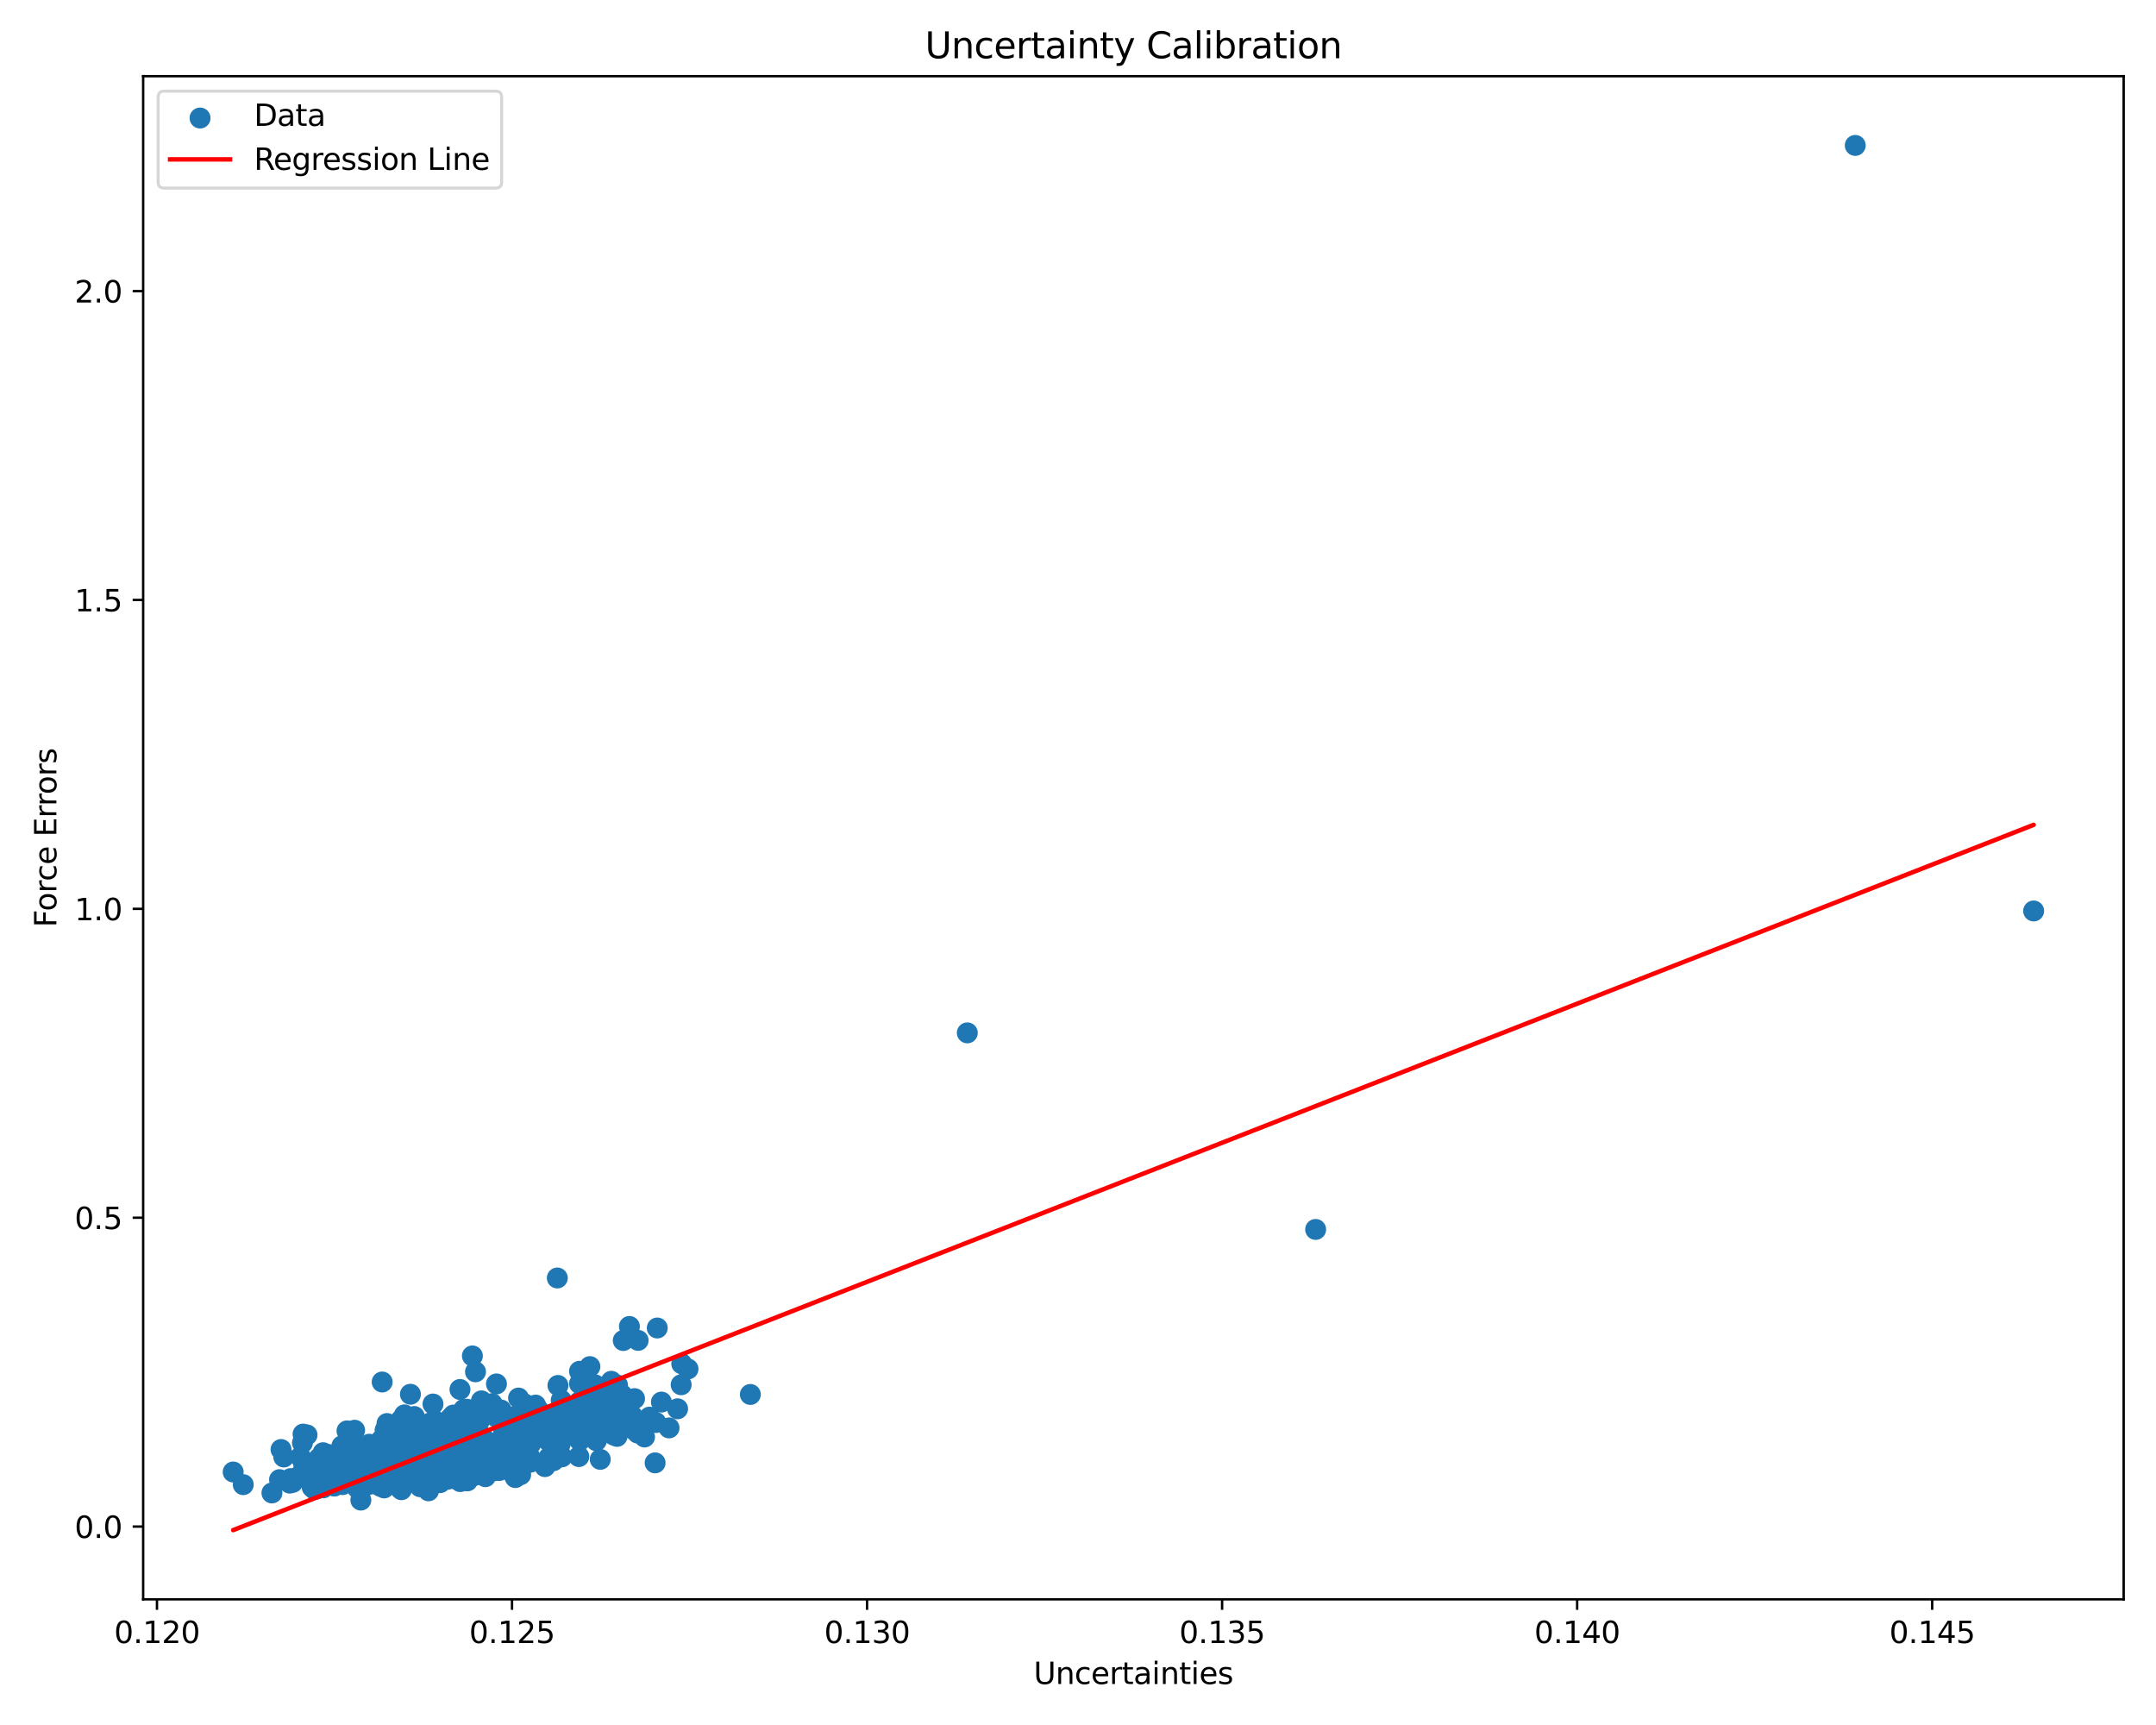 <?xml version="1.0" encoding="utf-8" standalone="no"?>
<!DOCTYPE svg PUBLIC "-//W3C//DTD SVG 1.1//EN"
  "http://www.w3.org/Graphics/SVG/1.1/DTD/svg11.dtd">
<svg xmlns:xlink="http://www.w3.org/1999/xlink" width="720pt" height="576pt" viewBox="0 0 720 576" xmlns="http://www.w3.org/2000/svg" version="1.1">
 <defs>
  <style type="text/css">*{stroke-linejoin: round; stroke-linecap: butt}</style>
 </defs>
 <g id="figure_1">
  <g id="patch_1">
   <path d="M 0 576 
L 720 576 
L 720 0 
L 0 0 
z
" style="fill: #ffffff"/>
  </g>
  <g id="axes_1">
   <g id="patch_2">
    <path d="M 47.81 534.04 
L 709.2 534.04 
L 709.2 25.44 
L 47.81 25.44 
z
" style="fill: #ffffff"/>
   </g>
   <g id="PathCollection_1">
    <defs>
     <path id="m6eb07efca0" d="M 0 3 
C 0.796 3 1.559 2.684 2.121 2.121 
C 2.684 1.559 3 0.796 3 0 
C 3 -0.796 2.684 -1.559 2.121 -2.121 
C 1.559 -2.684 0.796 -3 0 -3 
C -0.796 -3 -1.559 -2.684 -2.121 -2.121 
C -2.684 -1.559 -3 -0.796 -3 0 
C -3 0.796 -2.684 1.559 -2.121 2.121 
C -1.559 2.684 -0.796 3 0 3 
z
" style="stroke: #1f77b4"/>
    </defs>
    <g clip-path="url(#p09c2c4ae1c)">
     <use xlink:href="#m6eb07efca0" x="146.659" y="487.578" style="fill: #1f77b4; stroke: #1f77b4"/>
     <use xlink:href="#m6eb07efca0" x="126.986" y="496.277" style="fill: #1f77b4; stroke: #1f77b4"/>
     <use xlink:href="#m6eb07efca0" x="93.853" y="484.009" style="fill: #1f77b4; stroke: #1f77b4"/>
     <use xlink:href="#m6eb07efca0" x="144.203" y="485.394" style="fill: #1f77b4; stroke: #1f77b4"/>
     <use xlink:href="#m6eb07efca0" x="199.145" y="481.086" style="fill: #1f77b4; stroke: #1f77b4"/>
     <use xlink:href="#m6eb07efca0" x="129.031" y="487.842" style="fill: #1f77b4; stroke: #1f77b4"/>
     <use xlink:href="#m6eb07efca0" x="131.43" y="492.539" style="fill: #1f77b4; stroke: #1f77b4"/>
     <use xlink:href="#m6eb07efca0" x="177.262" y="482.037" style="fill: #1f77b4; stroke: #1f77b4"/>
     <use xlink:href="#m6eb07efca0" x="108.141" y="485.625" style="fill: #1f77b4; stroke: #1f77b4"/>
     <use xlink:href="#m6eb07efca0" x="139.927" y="488.407" style="fill: #1f77b4; stroke: #1f77b4"/>
     <use xlink:href="#m6eb07efca0" x="168.353" y="475.896" style="fill: #1f77b4; stroke: #1f77b4"/>
     <use xlink:href="#m6eb07efca0" x="156.439" y="481.974" style="fill: #1f77b4; stroke: #1f77b4"/>
     <use xlink:href="#m6eb07efca0" x="141.711" y="487.29" style="fill: #1f77b4; stroke: #1f77b4"/>
     <use xlink:href="#m6eb07efca0" x="183.158" y="481.174" style="fill: #1f77b4; stroke: #1f77b4"/>
     <use xlink:href="#m6eb07efca0" x="148.949" y="491.386" style="fill: #1f77b4; stroke: #1f77b4"/>
     <use xlink:href="#m6eb07efca0" x="133.477" y="484.874" style="fill: #1f77b4; stroke: #1f77b4"/>
     <use xlink:href="#m6eb07efca0" x="153.226" y="483.81" style="fill: #1f77b4; stroke: #1f77b4"/>
     <use xlink:href="#m6eb07efca0" x="114.525" y="490.402" style="fill: #1f77b4; stroke: #1f77b4"/>
     <use xlink:href="#m6eb07efca0" x="172.077" y="472.931" style="fill: #1f77b4; stroke: #1f77b4"/>
     <use xlink:href="#m6eb07efca0" x="142.88" y="490.754" style="fill: #1f77b4; stroke: #1f77b4"/>
     <use xlink:href="#m6eb07efca0" x="155.047" y="472.93" style="fill: #1f77b4; stroke: #1f77b4"/>
     <use xlink:href="#m6eb07efca0" x="129.291" y="490.344" style="fill: #1f77b4; stroke: #1f77b4"/>
     <use xlink:href="#m6eb07efca0" x="130.988" y="482.067" style="fill: #1f77b4; stroke: #1f77b4"/>
     <use xlink:href="#m6eb07efca0" x="117.114" y="494.468" style="fill: #1f77b4; stroke: #1f77b4"/>
     <use xlink:href="#m6eb07efca0" x="155.652" y="489.879" style="fill: #1f77b4; stroke: #1f77b4"/>
     <use xlink:href="#m6eb07efca0" x="158.203" y="491.451" style="fill: #1f77b4; stroke: #1f77b4"/>
     <use xlink:href="#m6eb07efca0" x="102.871" y="492.478" style="fill: #1f77b4; stroke: #1f77b4"/>
     <use xlink:href="#m6eb07efca0" x="162.48" y="484.075" style="fill: #1f77b4; stroke: #1f77b4"/>
     <use xlink:href="#m6eb07efca0" x="187.97" y="479.117" style="fill: #1f77b4; stroke: #1f77b4"/>
     <use xlink:href="#m6eb07efca0" x="128.363" y="489.918" style="fill: #1f77b4; stroke: #1f77b4"/>
     <use xlink:href="#m6eb07efca0" x="142.599" y="486.993" style="fill: #1f77b4; stroke: #1f77b4"/>
     <use xlink:href="#m6eb07efca0" x="141.194" y="490.348" style="fill: #1f77b4; stroke: #1f77b4"/>
     <use xlink:href="#m6eb07efca0" x="158.431" y="479.551" style="fill: #1f77b4; stroke: #1f77b4"/>
     <use xlink:href="#m6eb07efca0" x="122.69" y="495.41" style="fill: #1f77b4; stroke: #1f77b4"/>
     <use xlink:href="#m6eb07efca0" x="162.32" y="481.096" style="fill: #1f77b4; stroke: #1f77b4"/>
     <use xlink:href="#m6eb07efca0" x="141.512" y="478.52" style="fill: #1f77b4; stroke: #1f77b4"/>
     <use xlink:href="#m6eb07efca0" x="103.559" y="493.594" style="fill: #1f77b4; stroke: #1f77b4"/>
     <use xlink:href="#m6eb07efca0" x="112.34" y="495.415" style="fill: #1f77b4; stroke: #1f77b4"/>
     <use xlink:href="#m6eb07efca0" x="154.901" y="470.615" style="fill: #1f77b4; stroke: #1f77b4"/>
     <use xlink:href="#m6eb07efca0" x="129.898" y="486.761" style="fill: #1f77b4; stroke: #1f77b4"/>
     <use xlink:href="#m6eb07efca0" x="124.767" y="489.462" style="fill: #1f77b4; stroke: #1f77b4"/>
     <use xlink:href="#m6eb07efca0" x="153.181" y="475.744" style="fill: #1f77b4; stroke: #1f77b4"/>
     <use xlink:href="#m6eb07efca0" x="155.941" y="470.558" style="fill: #1f77b4; stroke: #1f77b4"/>
     <use xlink:href="#m6eb07efca0" x="159.322" y="472.237" style="fill: #1f77b4; stroke: #1f77b4"/>
     <use xlink:href="#m6eb07efca0" x="157.601" y="486.904" style="fill: #1f77b4; stroke: #1f77b4"/>
     <use xlink:href="#m6eb07efca0" x="212.91" y="478.5" style="fill: #1f77b4; stroke: #1f77b4"/>
     <use xlink:href="#m6eb07efca0" x="209.099" y="474.602" style="fill: #1f77b4; stroke: #1f77b4"/>
     <use xlink:href="#m6eb07efca0" x="124.492" y="491.513" style="fill: #1f77b4; stroke: #1f77b4"/>
     <use xlink:href="#m6eb07efca0" x="155.053" y="494.047" style="fill: #1f77b4; stroke: #1f77b4"/>
     <use xlink:href="#m6eb07efca0" x="135.031" y="484.779" style="fill: #1f77b4; stroke: #1f77b4"/>
     <use xlink:href="#m6eb07efca0" x="161.708" y="481.997" style="fill: #1f77b4; stroke: #1f77b4"/>
     <use xlink:href="#m6eb07efca0" x="136.053" y="487.528" style="fill: #1f77b4; stroke: #1f77b4"/>
     <use xlink:href="#m6eb07efca0" x="114.396" y="495.732" style="fill: #1f77b4; stroke: #1f77b4"/>
     <use xlink:href="#m6eb07efca0" x="133.326" y="482.973" style="fill: #1f77b4; stroke: #1f77b4"/>
     <use xlink:href="#m6eb07efca0" x="127.771" y="495.274" style="fill: #1f77b4; stroke: #1f77b4"/>
     <use xlink:href="#m6eb07efca0" x="148.388" y="487.768" style="fill: #1f77b4; stroke: #1f77b4"/>
     <use xlink:href="#m6eb07efca0" x="129.234" y="475.334" style="fill: #1f77b4; stroke: #1f77b4"/>
     <use xlink:href="#m6eb07efca0" x="128.288" y="496.835" style="fill: #1f77b4; stroke: #1f77b4"/>
     <use xlink:href="#m6eb07efca0" x="119.972" y="485.659" style="fill: #1f77b4; stroke: #1f77b4"/>
     <use xlink:href="#m6eb07efca0" x="116.438" y="493.553" style="fill: #1f77b4; stroke: #1f77b4"/>
     <use xlink:href="#m6eb07efca0" x="148.292" y="477.703" style="fill: #1f77b4; stroke: #1f77b4"/>
     <use xlink:href="#m6eb07efca0" x="144.258" y="478.755" style="fill: #1f77b4; stroke: #1f77b4"/>
     <use xlink:href="#m6eb07efca0" x="146.008" y="484.825" style="fill: #1f77b4; stroke: #1f77b4"/>
     <use xlink:href="#m6eb07efca0" x="153.611" y="463.968" style="fill: #1f77b4; stroke: #1f77b4"/>
     <use xlink:href="#m6eb07efca0" x="130.411" y="492.597" style="fill: #1f77b4; stroke: #1f77b4"/>
     <use xlink:href="#m6eb07efca0" x="148.686" y="484.302" style="fill: #1f77b4; stroke: #1f77b4"/>
     <use xlink:href="#m6eb07efca0" x="128.001" y="490.162" style="fill: #1f77b4; stroke: #1f77b4"/>
     <use xlink:href="#m6eb07efca0" x="128.1" y="485.584" style="fill: #1f77b4; stroke: #1f77b4"/>
     <use xlink:href="#m6eb07efca0" x="159.818" y="490.432" style="fill: #1f77b4; stroke: #1f77b4"/>
     <use xlink:href="#m6eb07efca0" x="130.674" y="488.661" style="fill: #1f77b4; stroke: #1f77b4"/>
     <use xlink:href="#m6eb07efca0" x="127.841" y="485.818" style="fill: #1f77b4; stroke: #1f77b4"/>
     <use xlink:href="#m6eb07efca0" x="165.794" y="462.11" style="fill: #1f77b4; stroke: #1f77b4"/>
     <use xlink:href="#m6eb07efca0" x="173.901" y="490.473" style="fill: #1f77b4; stroke: #1f77b4"/>
     <use xlink:href="#m6eb07efca0" x="131.224" y="493.828" style="fill: #1f77b4; stroke: #1f77b4"/>
     <use xlink:href="#m6eb07efca0" x="192.828" y="476.494" style="fill: #1f77b4; stroke: #1f77b4"/>
     <use xlink:href="#m6eb07efca0" x="114.575" y="492.615" style="fill: #1f77b4; stroke: #1f77b4"/>
     <use xlink:href="#m6eb07efca0" x="132.229" y="495.293" style="fill: #1f77b4; stroke: #1f77b4"/>
     <use xlink:href="#m6eb07efca0" x="101.004" y="481.769" style="fill: #1f77b4; stroke: #1f77b4"/>
     <use xlink:href="#m6eb07efca0" x="185.175" y="485.746" style="fill: #1f77b4; stroke: #1f77b4"/>
     <use xlink:href="#m6eb07efca0" x="183.242" y="486.735" style="fill: #1f77b4; stroke: #1f77b4"/>
     <use xlink:href="#m6eb07efca0" x="121.624" y="492.473" style="fill: #1f77b4; stroke: #1f77b4"/>
     <use xlink:href="#m6eb07efca0" x="204.137" y="461.234" style="fill: #1f77b4; stroke: #1f77b4"/>
     <use xlink:href="#m6eb07efca0" x="131.083" y="492.565" style="fill: #1f77b4; stroke: #1f77b4"/>
     <use xlink:href="#m6eb07efca0" x="144.785" y="491.013" style="fill: #1f77b4; stroke: #1f77b4"/>
     <use xlink:href="#m6eb07efca0" x="123.051" y="493.296" style="fill: #1f77b4; stroke: #1f77b4"/>
     <use xlink:href="#m6eb07efca0" x="166.588" y="473.421" style="fill: #1f77b4; stroke: #1f77b4"/>
     <use xlink:href="#m6eb07efca0" x="679.137" y="304.182" style="fill: #1f77b4; stroke: #1f77b4"/>
     <use xlink:href="#m6eb07efca0" x="128.901" y="487.812" style="fill: #1f77b4; stroke: #1f77b4"/>
     <use xlink:href="#m6eb07efca0" x="153.451" y="480.216" style="fill: #1f77b4; stroke: #1f77b4"/>
     <use xlink:href="#m6eb07efca0" x="118.918" y="484.275" style="fill: #1f77b4; stroke: #1f77b4"/>
     <use xlink:href="#m6eb07efca0" x="210.196" y="442.921" style="fill: #1f77b4; stroke: #1f77b4"/>
     <use xlink:href="#m6eb07efca0" x="94.771" y="486.511" style="fill: #1f77b4; stroke: #1f77b4"/>
     <use xlink:href="#m6eb07efca0" x="156.142" y="479.612" style="fill: #1f77b4; stroke: #1f77b4"/>
     <use xlink:href="#m6eb07efca0" x="109.665" y="494.753" style="fill: #1f77b4; stroke: #1f77b4"/>
     <use xlink:href="#m6eb07efca0" x="149.525" y="482.905" style="fill: #1f77b4; stroke: #1f77b4"/>
     <use xlink:href="#m6eb07efca0" x="113.124" y="488.421" style="fill: #1f77b4; stroke: #1f77b4"/>
     <use xlink:href="#m6eb07efca0" x="118.073" y="491.49" style="fill: #1f77b4; stroke: #1f77b4"/>
     <use xlink:href="#m6eb07efca0" x="154.529" y="471.551" style="fill: #1f77b4; stroke: #1f77b4"/>
     <use xlink:href="#m6eb07efca0" x="121.657" y="494.699" style="fill: #1f77b4; stroke: #1f77b4"/>
     <use xlink:href="#m6eb07efca0" x="143.949" y="492.778" style="fill: #1f77b4; stroke: #1f77b4"/>
     <use xlink:href="#m6eb07efca0" x="143.104" y="497.8" style="fill: #1f77b4; stroke: #1f77b4"/>
     <use xlink:href="#m6eb07efca0" x="181.706" y="478.475" style="fill: #1f77b4; stroke: #1f77b4"/>
     <use xlink:href="#m6eb07efca0" x="127.322" y="493.181" style="fill: #1f77b4; stroke: #1f77b4"/>
     <use xlink:href="#m6eb07efca0" x="108.279" y="492.125" style="fill: #1f77b4; stroke: #1f77b4"/>
     <use xlink:href="#m6eb07efca0" x="149.912" y="484.299" style="fill: #1f77b4; stroke: #1f77b4"/>
     <use xlink:href="#m6eb07efca0" x="164.178" y="488.292" style="fill: #1f77b4; stroke: #1f77b4"/>
     <use xlink:href="#m6eb07efca0" x="117.516" y="492.811" style="fill: #1f77b4; stroke: #1f77b4"/>
     <use xlink:href="#m6eb07efca0" x="121.642" y="487.191" style="fill: #1f77b4; stroke: #1f77b4"/>
     <use xlink:href="#m6eb07efca0" x="138.91" y="487.789" style="fill: #1f77b4; stroke: #1f77b4"/>
     <use xlink:href="#m6eb07efca0" x="160.561" y="483.18" style="fill: #1f77b4; stroke: #1f77b4"/>
     <use xlink:href="#m6eb07efca0" x="194.623" y="471.762" style="fill: #1f77b4; stroke: #1f77b4"/>
     <use xlink:href="#m6eb07efca0" x="127.486" y="495.258" style="fill: #1f77b4; stroke: #1f77b4"/>
     <use xlink:href="#m6eb07efca0" x="109.917" y="491.455" style="fill: #1f77b4; stroke: #1f77b4"/>
     <use xlink:href="#m6eb07efca0" x="140.222" y="490.431" style="fill: #1f77b4; stroke: #1f77b4"/>
     <use xlink:href="#m6eb07efca0" x="178.791" y="478.757" style="fill: #1f77b4; stroke: #1f77b4"/>
     <use xlink:href="#m6eb07efca0" x="151.749" y="492.581" style="fill: #1f77b4; stroke: #1f77b4"/>
     <use xlink:href="#m6eb07efca0" x="126.656" y="494.384" style="fill: #1f77b4; stroke: #1f77b4"/>
     <use xlink:href="#m6eb07efca0" x="152.009" y="485.141" style="fill: #1f77b4; stroke: #1f77b4"/>
     <use xlink:href="#m6eb07efca0" x="184.618" y="473.091" style="fill: #1f77b4; stroke: #1f77b4"/>
     <use xlink:href="#m6eb07efca0" x="118.64" y="490.061" style="fill: #1f77b4; stroke: #1f77b4"/>
     <use xlink:href="#m6eb07efca0" x="207.703" y="465.713" style="fill: #1f77b4; stroke: #1f77b4"/>
     <use xlink:href="#m6eb07efca0" x="115.88" y="477.786" style="fill: #1f77b4; stroke: #1f77b4"/>
     <use xlink:href="#m6eb07efca0" x="138.251" y="490.27" style="fill: #1f77b4; stroke: #1f77b4"/>
     <use xlink:href="#m6eb07efca0" x="152.383" y="475.499" style="fill: #1f77b4; stroke: #1f77b4"/>
     <use xlink:href="#m6eb07efca0" x="163.429" y="487.768" style="fill: #1f77b4; stroke: #1f77b4"/>
     <use xlink:href="#m6eb07efca0" x="125.914" y="494.311" style="fill: #1f77b4; stroke: #1f77b4"/>
     <use xlink:href="#m6eb07efca0" x="129.729" y="485.942" style="fill: #1f77b4; stroke: #1f77b4"/>
     <use xlink:href="#m6eb07efca0" x="137.154" y="483.726" style="fill: #1f77b4; stroke: #1f77b4"/>
     <use xlink:href="#m6eb07efca0" x="123.295" y="494.625" style="fill: #1f77b4; stroke: #1f77b4"/>
     <use xlink:href="#m6eb07efca0" x="119.422" y="489.041" style="fill: #1f77b4; stroke: #1f77b4"/>
     <use xlink:href="#m6eb07efca0" x="152.169" y="488.051" style="fill: #1f77b4; stroke: #1f77b4"/>
     <use xlink:href="#m6eb07efca0" x="131.627" y="484.421" style="fill: #1f77b4; stroke: #1f77b4"/>
     <use xlink:href="#m6eb07efca0" x="150.33" y="473.632" style="fill: #1f77b4; stroke: #1f77b4"/>
     <use xlink:href="#m6eb07efca0" x="115.282" y="485.705" style="fill: #1f77b4; stroke: #1f77b4"/>
     <use xlink:href="#m6eb07efca0" x="157.527" y="489.826" style="fill: #1f77b4; stroke: #1f77b4"/>
     <use xlink:href="#m6eb07efca0" x="176.883" y="480.518" style="fill: #1f77b4; stroke: #1f77b4"/>
     <use xlink:href="#m6eb07efca0" x="162.1" y="493.088" style="fill: #1f77b4; stroke: #1f77b4"/>
     <use xlink:href="#m6eb07efca0" x="131.389" y="492.566" style="fill: #1f77b4; stroke: #1f77b4"/>
     <use xlink:href="#m6eb07efca0" x="250.586" y="465.627" style="fill: #1f77b4; stroke: #1f77b4"/>
     <use xlink:href="#m6eb07efca0" x="122.65" y="491.69" style="fill: #1f77b4; stroke: #1f77b4"/>
     <use xlink:href="#m6eb07efca0" x="108.615" y="488.928" style="fill: #1f77b4; stroke: #1f77b4"/>
     <use xlink:href="#m6eb07efca0" x="198.701" y="462.411" style="fill: #1f77b4; stroke: #1f77b4"/>
     <use xlink:href="#m6eb07efca0" x="140.212" y="485.625" style="fill: #1f77b4; stroke: #1f77b4"/>
     <use xlink:href="#m6eb07efca0" x="173.171" y="466.829" style="fill: #1f77b4; stroke: #1f77b4"/>
     <use xlink:href="#m6eb07efca0" x="158.202" y="481.156" style="fill: #1f77b4; stroke: #1f77b4"/>
     <use xlink:href="#m6eb07efca0" x="161.187" y="483.484" style="fill: #1f77b4; stroke: #1f77b4"/>
     <use xlink:href="#m6eb07efca0" x="146.34" y="483.901" style="fill: #1f77b4; stroke: #1f77b4"/>
     <use xlink:href="#m6eb07efca0" x="144.599" y="468.818" style="fill: #1f77b4; stroke: #1f77b4"/>
     <use xlink:href="#m6eb07efca0" x="153.415" y="485.633" style="fill: #1f77b4; stroke: #1f77b4"/>
     <use xlink:href="#m6eb07efca0" x="141.239" y="493.58" style="fill: #1f77b4; stroke: #1f77b4"/>
     <use xlink:href="#m6eb07efca0" x="113.922" y="492.034" style="fill: #1f77b4; stroke: #1f77b4"/>
     <use xlink:href="#m6eb07efca0" x="130.574" y="490.086" style="fill: #1f77b4; stroke: #1f77b4"/>
     <use xlink:href="#m6eb07efca0" x="149.902" y="485.86" style="fill: #1f77b4; stroke: #1f77b4"/>
     <use xlink:href="#m6eb07efca0" x="171.294" y="473.139" style="fill: #1f77b4; stroke: #1f77b4"/>
     <use xlink:href="#m6eb07efca0" x="132.628" y="491.483" style="fill: #1f77b4; stroke: #1f77b4"/>
     <use xlink:href="#m6eb07efca0" x="211.142" y="472.771" style="fill: #1f77b4; stroke: #1f77b4"/>
     <use xlink:href="#m6eb07efca0" x="134.038" y="492.66" style="fill: #1f77b4; stroke: #1f77b4"/>
     <use xlink:href="#m6eb07efca0" x="145.739" y="484.979" style="fill: #1f77b4; stroke: #1f77b4"/>
     <use xlink:href="#m6eb07efca0" x="134.049" y="497.438" style="fill: #1f77b4; stroke: #1f77b4"/>
     <use xlink:href="#m6eb07efca0" x="151.027" y="489.132" style="fill: #1f77b4; stroke: #1f77b4"/>
     <use xlink:href="#m6eb07efca0" x="188.372" y="474.11" style="fill: #1f77b4; stroke: #1f77b4"/>
     <use xlink:href="#m6eb07efca0" x="127.226" y="480.914" style="fill: #1f77b4; stroke: #1f77b4"/>
     <use xlink:href="#m6eb07efca0" x="146.964" y="495.08" style="fill: #1f77b4; stroke: #1f77b4"/>
     <use xlink:href="#m6eb07efca0" x="181.987" y="489.723" style="fill: #1f77b4; stroke: #1f77b4"/>
     <use xlink:href="#m6eb07efca0" x="137.447" y="478.387" style="fill: #1f77b4; stroke: #1f77b4"/>
     <use xlink:href="#m6eb07efca0" x="107.06" y="492.733" style="fill: #1f77b4; stroke: #1f77b4"/>
     <use xlink:href="#m6eb07efca0" x="206.051" y="479.63" style="fill: #1f77b4; stroke: #1f77b4"/>
     <use xlink:href="#m6eb07efca0" x="135.359" y="484.193" style="fill: #1f77b4; stroke: #1f77b4"/>
     <use xlink:href="#m6eb07efca0" x="150.311" y="489.848" style="fill: #1f77b4; stroke: #1f77b4"/>
     <use xlink:href="#m6eb07efca0" x="152.822" y="490.212" style="fill: #1f77b4; stroke: #1f77b4"/>
     <use xlink:href="#m6eb07efca0" x="136.34" y="486.041" style="fill: #1f77b4; stroke: #1f77b4"/>
     <use xlink:href="#m6eb07efca0" x="143.563" y="484.891" style="fill: #1f77b4; stroke: #1f77b4"/>
     <use xlink:href="#m6eb07efca0" x="154.899" y="487.94" style="fill: #1f77b4; stroke: #1f77b4"/>
     <use xlink:href="#m6eb07efca0" x="141.102" y="486.905" style="fill: #1f77b4; stroke: #1f77b4"/>
     <use xlink:href="#m6eb07efca0" x="131.492" y="485.524" style="fill: #1f77b4; stroke: #1f77b4"/>
     <use xlink:href="#m6eb07efca0" x="200.459" y="487.3" style="fill: #1f77b4; stroke: #1f77b4"/>
     <use xlink:href="#m6eb07efca0" x="133.425" y="484.659" style="fill: #1f77b4; stroke: #1f77b4"/>
     <use xlink:href="#m6eb07efca0" x="196.785" y="475.024" style="fill: #1f77b4; stroke: #1f77b4"/>
     <use xlink:href="#m6eb07efca0" x="115.076" y="488.717" style="fill: #1f77b4; stroke: #1f77b4"/>
     <use xlink:href="#m6eb07efca0" x="104.149" y="489.504" style="fill: #1f77b4; stroke: #1f77b4"/>
     <use xlink:href="#m6eb07efca0" x="118.206" y="489.523" style="fill: #1f77b4; stroke: #1f77b4"/>
     <use xlink:href="#m6eb07efca0" x="103.437" y="490.37" style="fill: #1f77b4; stroke: #1f77b4"/>
     <use xlink:href="#m6eb07efca0" x="131.507" y="489.354" style="fill: #1f77b4; stroke: #1f77b4"/>
     <use xlink:href="#m6eb07efca0" x="145.582" y="476.166" style="fill: #1f77b4; stroke: #1f77b4"/>
     <use xlink:href="#m6eb07efca0" x="174.404" y="484.439" style="fill: #1f77b4; stroke: #1f77b4"/>
     <use xlink:href="#m6eb07efca0" x="117.098" y="485.197" style="fill: #1f77b4; stroke: #1f77b4"/>
     <use xlink:href="#m6eb07efca0" x="172.097" y="493.385" style="fill: #1f77b4; stroke: #1f77b4"/>
     <use xlink:href="#m6eb07efca0" x="130.754" y="482.069" style="fill: #1f77b4; stroke: #1f77b4"/>
     <use xlink:href="#m6eb07efca0" x="122.631" y="491.91" style="fill: #1f77b4; stroke: #1f77b4"/>
     <use xlink:href="#m6eb07efca0" x="145.095" y="488.792" style="fill: #1f77b4; stroke: #1f77b4"/>
     <use xlink:href="#m6eb07efca0" x="187.022" y="482.332" style="fill: #1f77b4; stroke: #1f77b4"/>
     <use xlink:href="#m6eb07efca0" x="176.985" y="481.791" style="fill: #1f77b4; stroke: #1f77b4"/>
     <use xlink:href="#m6eb07efca0" x="118.427" y="491.802" style="fill: #1f77b4; stroke: #1f77b4"/>
     <use xlink:href="#m6eb07efca0" x="151.572" y="478.863" style="fill: #1f77b4; stroke: #1f77b4"/>
     <use xlink:href="#m6eb07efca0" x="135.716" y="481.07" style="fill: #1f77b4; stroke: #1f77b4"/>
     <use xlink:href="#m6eb07efca0" x="160.659" y="479.333" style="fill: #1f77b4; stroke: #1f77b4"/>
     <use xlink:href="#m6eb07efca0" x="136.49" y="479.152" style="fill: #1f77b4; stroke: #1f77b4"/>
     <use xlink:href="#m6eb07efca0" x="218.777" y="488.467" style="fill: #1f77b4; stroke: #1f77b4"/>
     <use xlink:href="#m6eb07efca0" x="171.474" y="478.389" style="fill: #1f77b4; stroke: #1f77b4"/>
     <use xlink:href="#m6eb07efca0" x="161.193" y="490.724" style="fill: #1f77b4; stroke: #1f77b4"/>
     <use xlink:href="#m6eb07efca0" x="185.3" y="485.878" style="fill: #1f77b4; stroke: #1f77b4"/>
     <use xlink:href="#m6eb07efca0" x="131.278" y="483.721" style="fill: #1f77b4; stroke: #1f77b4"/>
     <use xlink:href="#m6eb07efca0" x="120.507" y="490.533" style="fill: #1f77b4; stroke: #1f77b4"/>
     <use xlink:href="#m6eb07efca0" x="137.735" y="486.587" style="fill: #1f77b4; stroke: #1f77b4"/>
     <use xlink:href="#m6eb07efca0" x="144.599" y="482.508" style="fill: #1f77b4; stroke: #1f77b4"/>
     <use xlink:href="#m6eb07efca0" x="135.419" y="493.365" style="fill: #1f77b4; stroke: #1f77b4"/>
     <use xlink:href="#m6eb07efca0" x="115.319" y="491.259" style="fill: #1f77b4; stroke: #1f77b4"/>
     <use xlink:href="#m6eb07efca0" x="129.932" y="477.024" style="fill: #1f77b4; stroke: #1f77b4"/>
     <use xlink:href="#m6eb07efca0" x="121.705" y="488.96" style="fill: #1f77b4; stroke: #1f77b4"/>
     <use xlink:href="#m6eb07efca0" x="171.837" y="484.709" style="fill: #1f77b4; stroke: #1f77b4"/>
     <use xlink:href="#m6eb07efca0" x="191.505" y="469.638" style="fill: #1f77b4; stroke: #1f77b4"/>
     <use xlink:href="#m6eb07efca0" x="133.586" y="494.165" style="fill: #1f77b4; stroke: #1f77b4"/>
     <use xlink:href="#m6eb07efca0" x="126.269" y="495.159" style="fill: #1f77b4; stroke: #1f77b4"/>
     <use xlink:href="#m6eb07efca0" x="140.281" y="496.444" style="fill: #1f77b4; stroke: #1f77b4"/>
     <use xlink:href="#m6eb07efca0" x="123.328" y="484.798" style="fill: #1f77b4; stroke: #1f77b4"/>
     <use xlink:href="#m6eb07efca0" x="102.531" y="479.139" style="fill: #1f77b4; stroke: #1f77b4"/>
     <use xlink:href="#m6eb07efca0" x="144.05" y="482.834" style="fill: #1f77b4; stroke: #1f77b4"/>
     <use xlink:href="#m6eb07efca0" x="135.36" y="493.812" style="fill: #1f77b4; stroke: #1f77b4"/>
     <use xlink:href="#m6eb07efca0" x="156.314" y="489.693" style="fill: #1f77b4; stroke: #1f77b4"/>
     <use xlink:href="#m6eb07efca0" x="219.49" y="443.436" style="fill: #1f77b4; stroke: #1f77b4"/>
     <use xlink:href="#m6eb07efca0" x="118.811" y="490.611" style="fill: #1f77b4; stroke: #1f77b4"/>
     <use xlink:href="#m6eb07efca0" x="149.376" y="477.396" style="fill: #1f77b4; stroke: #1f77b4"/>
     <use xlink:href="#m6eb07efca0" x="168.856" y="489.36" style="fill: #1f77b4; stroke: #1f77b4"/>
     <use xlink:href="#m6eb07efca0" x="118.623" y="495.165" style="fill: #1f77b4; stroke: #1f77b4"/>
     <use xlink:href="#m6eb07efca0" x="134.061" y="490.344" style="fill: #1f77b4; stroke: #1f77b4"/>
     <use xlink:href="#m6eb07efca0" x="205.516" y="474.836" style="fill: #1f77b4; stroke: #1f77b4"/>
     <use xlink:href="#m6eb07efca0" x="97.064" y="493.726" style="fill: #1f77b4; stroke: #1f77b4"/>
     <use xlink:href="#m6eb07efca0" x="139.969" y="492.494" style="fill: #1f77b4; stroke: #1f77b4"/>
     <use xlink:href="#m6eb07efca0" x="158.82" y="484.744" style="fill: #1f77b4; stroke: #1f77b4"/>
     <use xlink:href="#m6eb07efca0" x="133.94" y="480.798" style="fill: #1f77b4; stroke: #1f77b4"/>
     <use xlink:href="#m6eb07efca0" x="157.464" y="484.255" style="fill: #1f77b4; stroke: #1f77b4"/>
     <use xlink:href="#m6eb07efca0" x="151.972" y="483.934" style="fill: #1f77b4; stroke: #1f77b4"/>
     <use xlink:href="#m6eb07efca0" x="114.556" y="487.318" style="fill: #1f77b4; stroke: #1f77b4"/>
     <use xlink:href="#m6eb07efca0" x="123.719" y="485.348" style="fill: #1f77b4; stroke: #1f77b4"/>
     <use xlink:href="#m6eb07efca0" x="158.837" y="486.39" style="fill: #1f77b4; stroke: #1f77b4"/>
     <use xlink:href="#m6eb07efca0" x="116.169" y="488.167" style="fill: #1f77b4; stroke: #1f77b4"/>
     <use xlink:href="#m6eb07efca0" x="127.902" y="492.926" style="fill: #1f77b4; stroke: #1f77b4"/>
     <use xlink:href="#m6eb07efca0" x="148.433" y="484.071" style="fill: #1f77b4; stroke: #1f77b4"/>
     <use xlink:href="#m6eb07efca0" x="143.167" y="484.071" style="fill: #1f77b4; stroke: #1f77b4"/>
     <use xlink:href="#m6eb07efca0" x="167.602" y="483.7" style="fill: #1f77b4; stroke: #1f77b4"/>
     <use xlink:href="#m6eb07efca0" x="150.582" y="487.8" style="fill: #1f77b4; stroke: #1f77b4"/>
     <use xlink:href="#m6eb07efca0" x="135.252" y="491.636" style="fill: #1f77b4; stroke: #1f77b4"/>
     <use xlink:href="#m6eb07efca0" x="134.262" y="491.696" style="fill: #1f77b4; stroke: #1f77b4"/>
     <use xlink:href="#m6eb07efca0" x="154" y="479.645" style="fill: #1f77b4; stroke: #1f77b4"/>
     <use xlink:href="#m6eb07efca0" x="167.522" y="482.998" style="fill: #1f77b4; stroke: #1f77b4"/>
     <use xlink:href="#m6eb07efca0" x="152.234" y="485.132" style="fill: #1f77b4; stroke: #1f77b4"/>
     <use xlink:href="#m6eb07efca0" x="148.235" y="492.876" style="fill: #1f77b4; stroke: #1f77b4"/>
     <use xlink:href="#m6eb07efca0" x="125.123" y="491.549" style="fill: #1f77b4; stroke: #1f77b4"/>
     <use xlink:href="#m6eb07efca0" x="147.221" y="490.432" style="fill: #1f77b4; stroke: #1f77b4"/>
     <use xlink:href="#m6eb07efca0" x="120.506" y="500.898" style="fill: #1f77b4; stroke: #1f77b4"/>
     <use xlink:href="#m6eb07efca0" x="137.691" y="487.196" style="fill: #1f77b4; stroke: #1f77b4"/>
     <use xlink:href="#m6eb07efca0" x="129.556" y="486.582" style="fill: #1f77b4; stroke: #1f77b4"/>
     <use xlink:href="#m6eb07efca0" x="152.384" y="490.139" style="fill: #1f77b4; stroke: #1f77b4"/>
     <use xlink:href="#m6eb07efca0" x="118.374" y="494.71" style="fill: #1f77b4; stroke: #1f77b4"/>
     <use xlink:href="#m6eb07efca0" x="143.637" y="475.164" style="fill: #1f77b4; stroke: #1f77b4"/>
     <use xlink:href="#m6eb07efca0" x="127.897" y="486.551" style="fill: #1f77b4; stroke: #1f77b4"/>
     <use xlink:href="#m6eb07efca0" x="151.558" y="489.453" style="fill: #1f77b4; stroke: #1f77b4"/>
     <use xlink:href="#m6eb07efca0" x="147.772" y="487.522" style="fill: #1f77b4; stroke: #1f77b4"/>
     <use xlink:href="#m6eb07efca0" x="127.039" y="492.912" style="fill: #1f77b4; stroke: #1f77b4"/>
     <use xlink:href="#m6eb07efca0" x="151.666" y="479.059" style="fill: #1f77b4; stroke: #1f77b4"/>
     <use xlink:href="#m6eb07efca0" x="112.131" y="495.621" style="fill: #1f77b4; stroke: #1f77b4"/>
     <use xlink:href="#m6eb07efca0" x="187.248" y="475.186" style="fill: #1f77b4; stroke: #1f77b4"/>
     <use xlink:href="#m6eb07efca0" x="121.468" y="484.587" style="fill: #1f77b4; stroke: #1f77b4"/>
     <use xlink:href="#m6eb07efca0" x="167.347" y="470.838" style="fill: #1f77b4; stroke: #1f77b4"/>
     <use xlink:href="#m6eb07efca0" x="157.906" y="490.361" style="fill: #1f77b4; stroke: #1f77b4"/>
     <use xlink:href="#m6eb07efca0" x="105.877" y="497.155" style="fill: #1f77b4; stroke: #1f77b4"/>
     <use xlink:href="#m6eb07efca0" x="117.202" y="486.737" style="fill: #1f77b4; stroke: #1f77b4"/>
     <use xlink:href="#m6eb07efca0" x="149.427" y="493.955" style="fill: #1f77b4; stroke: #1f77b4"/>
     <use xlink:href="#m6eb07efca0" x="121.986" y="488.101" style="fill: #1f77b4; stroke: #1f77b4"/>
     <use xlink:href="#m6eb07efca0" x="165.641" y="473.085" style="fill: #1f77b4; stroke: #1f77b4"/>
     <use xlink:href="#m6eb07efca0" x="119.964" y="485.238" style="fill: #1f77b4; stroke: #1f77b4"/>
     <use xlink:href="#m6eb07efca0" x="111.752" y="488.011" style="fill: #1f77b4; stroke: #1f77b4"/>
     <use xlink:href="#m6eb07efca0" x="196.998" y="456.326" style="fill: #1f77b4; stroke: #1f77b4"/>
     <use xlink:href="#m6eb07efca0" x="112.761" y="491.473" style="fill: #1f77b4; stroke: #1f77b4"/>
     <use xlink:href="#m6eb07efca0" x="204.916" y="479.175" style="fill: #1f77b4; stroke: #1f77b4"/>
     <use xlink:href="#m6eb07efca0" x="187.07" y="486.103" style="fill: #1f77b4; stroke: #1f77b4"/>
     <use xlink:href="#m6eb07efca0" x="114.184" y="482.793" style="fill: #1f77b4; stroke: #1f77b4"/>
     <use xlink:href="#m6eb07efca0" x="177.125" y="488.251" style="fill: #1f77b4; stroke: #1f77b4"/>
     <use xlink:href="#m6eb07efca0" x="121.107" y="493.477" style="fill: #1f77b4; stroke: #1f77b4"/>
     <use xlink:href="#m6eb07efca0" x="114.395" y="486.865" style="fill: #1f77b4; stroke: #1f77b4"/>
     <use xlink:href="#m6eb07efca0" x="196.587" y="468.098" style="fill: #1f77b4; stroke: #1f77b4"/>
     <use xlink:href="#m6eb07efca0" x="173.262" y="479.122" style="fill: #1f77b4; stroke: #1f77b4"/>
     <use xlink:href="#m6eb07efca0" x="161.009" y="479.704" style="fill: #1f77b4; stroke: #1f77b4"/>
     <use xlink:href="#m6eb07efca0" x="121.945" y="487.793" style="fill: #1f77b4; stroke: #1f77b4"/>
     <use xlink:href="#m6eb07efca0" x="147.213" y="475.48" style="fill: #1f77b4; stroke: #1f77b4"/>
     <use xlink:href="#m6eb07efca0" x="178.523" y="478.39" style="fill: #1f77b4; stroke: #1f77b4"/>
     <use xlink:href="#m6eb07efca0" x="147.947" y="486.789" style="fill: #1f77b4; stroke: #1f77b4"/>
     <use xlink:href="#m6eb07efca0" x="148.501" y="476.892" style="fill: #1f77b4; stroke: #1f77b4"/>
     <use xlink:href="#m6eb07efca0" x="143.435" y="491.337" style="fill: #1f77b4; stroke: #1f77b4"/>
     <use xlink:href="#m6eb07efca0" x="130.103" y="492.798" style="fill: #1f77b4; stroke: #1f77b4"/>
     <use xlink:href="#m6eb07efca0" x="127.403" y="488.985" style="fill: #1f77b4; stroke: #1f77b4"/>
     <use xlink:href="#m6eb07efca0" x="81.237" y="495.743" style="fill: #1f77b4; stroke: #1f77b4"/>
     <use xlink:href="#m6eb07efca0" x="122.887" y="488.216" style="fill: #1f77b4; stroke: #1f77b4"/>
     <use xlink:href="#m6eb07efca0" x="133.618" y="487.699" style="fill: #1f77b4; stroke: #1f77b4"/>
     <use xlink:href="#m6eb07efca0" x="144.405" y="477.771" style="fill: #1f77b4; stroke: #1f77b4"/>
     <use xlink:href="#m6eb07efca0" x="164.739" y="482.475" style="fill: #1f77b4; stroke: #1f77b4"/>
     <use xlink:href="#m6eb07efca0" x="165.375" y="482.839" style="fill: #1f77b4; stroke: #1f77b4"/>
     <use xlink:href="#m6eb07efca0" x="109.573" y="485.657" style="fill: #1f77b4; stroke: #1f77b4"/>
     <use xlink:href="#m6eb07efca0" x="208.138" y="447.617" style="fill: #1f77b4; stroke: #1f77b4"/>
     <use xlink:href="#m6eb07efca0" x="202.861" y="471.624" style="fill: #1f77b4; stroke: #1f77b4"/>
     <use xlink:href="#m6eb07efca0" x="137.728" y="483.319" style="fill: #1f77b4; stroke: #1f77b4"/>
     <use xlink:href="#m6eb07efca0" x="169.335" y="486.58" style="fill: #1f77b4; stroke: #1f77b4"/>
     <use xlink:href="#m6eb07efca0" x="166.479" y="482.809" style="fill: #1f77b4; stroke: #1f77b4"/>
     <use xlink:href="#m6eb07efca0" x="208.759" y="473.858" style="fill: #1f77b4; stroke: #1f77b4"/>
     <use xlink:href="#m6eb07efca0" x="133.714" y="487.559" style="fill: #1f77b4; stroke: #1f77b4"/>
     <use xlink:href="#m6eb07efca0" x="116.921" y="482.713" style="fill: #1f77b4; stroke: #1f77b4"/>
     <use xlink:href="#m6eb07efca0" x="124.657" y="486.566" style="fill: #1f77b4; stroke: #1f77b4"/>
     <use xlink:href="#m6eb07efca0" x="124.045" y="491.951" style="fill: #1f77b4; stroke: #1f77b4"/>
     <use xlink:href="#m6eb07efca0" x="135.903" y="493.85" style="fill: #1f77b4; stroke: #1f77b4"/>
     <use xlink:href="#m6eb07efca0" x="157.621" y="485.62" style="fill: #1f77b4; stroke: #1f77b4"/>
     <use xlink:href="#m6eb07efca0" x="152.862" y="479.465" style="fill: #1f77b4; stroke: #1f77b4"/>
     <use xlink:href="#m6eb07efca0" x="132.845" y="487.777" style="fill: #1f77b4; stroke: #1f77b4"/>
     <use xlink:href="#m6eb07efca0" x="133.873" y="488.356" style="fill: #1f77b4; stroke: #1f77b4"/>
     <use xlink:href="#m6eb07efca0" x="124.974" y="489.105" style="fill: #1f77b4; stroke: #1f77b4"/>
     <use xlink:href="#m6eb07efca0" x="139.642" y="489.409" style="fill: #1f77b4; stroke: #1f77b4"/>
     <use xlink:href="#m6eb07efca0" x="130.844" y="486.161" style="fill: #1f77b4; stroke: #1f77b4"/>
     <use xlink:href="#m6eb07efca0" x="148.433" y="483.905" style="fill: #1f77b4; stroke: #1f77b4"/>
     <use xlink:href="#m6eb07efca0" x="121.385" y="492.347" style="fill: #1f77b4; stroke: #1f77b4"/>
     <use xlink:href="#m6eb07efca0" x="127.627" y="461.466" style="fill: #1f77b4; stroke: #1f77b4"/>
     <use xlink:href="#m6eb07efca0" x="114.669" y="491.009" style="fill: #1f77b4; stroke: #1f77b4"/>
     <use xlink:href="#m6eb07efca0" x="149.848" y="488.658" style="fill: #1f77b4; stroke: #1f77b4"/>
     <use xlink:href="#m6eb07efca0" x="157.759" y="452.762" style="fill: #1f77b4; stroke: #1f77b4"/>
     <use xlink:href="#m6eb07efca0" x="148.155" y="489.655" style="fill: #1f77b4; stroke: #1f77b4"/>
     <use xlink:href="#m6eb07efca0" x="100.328" y="486.494" style="fill: #1f77b4; stroke: #1f77b4"/>
     <use xlink:href="#m6eb07efca0" x="129.683" y="493.104" style="fill: #1f77b4; stroke: #1f77b4"/>
     <use xlink:href="#m6eb07efca0" x="207.46" y="469.023" style="fill: #1f77b4; stroke: #1f77b4"/>
     <use xlink:href="#m6eb07efca0" x="153.106" y="478.695" style="fill: #1f77b4; stroke: #1f77b4"/>
     <use xlink:href="#m6eb07efca0" x="216.88" y="473.204" style="fill: #1f77b4; stroke: #1f77b4"/>
     <use xlink:href="#m6eb07efca0" x="165.75" y="471.161" style="fill: #1f77b4; stroke: #1f77b4"/>
     <use xlink:href="#m6eb07efca0" x="126.99" y="486.565" style="fill: #1f77b4; stroke: #1f77b4"/>
     <use xlink:href="#m6eb07efca0" x="151.256" y="493.677" style="fill: #1f77b4; stroke: #1f77b4"/>
     <use xlink:href="#m6eb07efca0" x="119.39" y="493.397" style="fill: #1f77b4; stroke: #1f77b4"/>
     <use xlink:href="#m6eb07efca0" x="135.348" y="484.696" style="fill: #1f77b4; stroke: #1f77b4"/>
     <use xlink:href="#m6eb07efca0" x="206.231" y="473.287" style="fill: #1f77b4; stroke: #1f77b4"/>
     <use xlink:href="#m6eb07efca0" x="204.439" y="468.716" style="fill: #1f77b4; stroke: #1f77b4"/>
     <use xlink:href="#m6eb07efca0" x="121.423" y="496.483" style="fill: #1f77b4; stroke: #1f77b4"/>
     <use xlink:href="#m6eb07efca0" x="124.314" y="487.422" style="fill: #1f77b4; stroke: #1f77b4"/>
     <use xlink:href="#m6eb07efca0" x="173.551" y="477.656" style="fill: #1f77b4; stroke: #1f77b4"/>
     <use xlink:href="#m6eb07efca0" x="125.779" y="491.656" style="fill: #1f77b4; stroke: #1f77b4"/>
     <use xlink:href="#m6eb07efca0" x="168.553" y="473.956" style="fill: #1f77b4; stroke: #1f77b4"/>
     <use xlink:href="#m6eb07efca0" x="175.541" y="473.821" style="fill: #1f77b4; stroke: #1f77b4"/>
     <use xlink:href="#m6eb07efca0" x="118.424" y="477.571" style="fill: #1f77b4; stroke: #1f77b4"/>
     <use xlink:href="#m6eb07efca0" x="103.772" y="494.828" style="fill: #1f77b4; stroke: #1f77b4"/>
     <use xlink:href="#m6eb07efca0" x="166.826" y="489.868" style="fill: #1f77b4; stroke: #1f77b4"/>
     <use xlink:href="#m6eb07efca0" x="144.747" y="480.383" style="fill: #1f77b4; stroke: #1f77b4"/>
     <use xlink:href="#m6eb07efca0" x="168.124" y="478.619" style="fill: #1f77b4; stroke: #1f77b4"/>
     <use xlink:href="#m6eb07efca0" x="129.997" y="491.323" style="fill: #1f77b4; stroke: #1f77b4"/>
     <use xlink:href="#m6eb07efca0" x="136.105" y="488.239" style="fill: #1f77b4; stroke: #1f77b4"/>
     <use xlink:href="#m6eb07efca0" x="105.361" y="490.691" style="fill: #1f77b4; stroke: #1f77b4"/>
     <use xlink:href="#m6eb07efca0" x="138.275" y="488.661" style="fill: #1f77b4; stroke: #1f77b4"/>
     <use xlink:href="#m6eb07efca0" x="164.165" y="483.431" style="fill: #1f77b4; stroke: #1f77b4"/>
     <use xlink:href="#m6eb07efca0" x="229.762" y="457.117" style="fill: #1f77b4; stroke: #1f77b4"/>
     <use xlink:href="#m6eb07efca0" x="150.198" y="491.472" style="fill: #1f77b4; stroke: #1f77b4"/>
     <use xlink:href="#m6eb07efca0" x="133.479" y="496.868" style="fill: #1f77b4; stroke: #1f77b4"/>
     <use xlink:href="#m6eb07efca0" x="127.812" y="491.066" style="fill: #1f77b4; stroke: #1f77b4"/>
     <use xlink:href="#m6eb07efca0" x="173.567" y="487.227" style="fill: #1f77b4; stroke: #1f77b4"/>
     <use xlink:href="#m6eb07efca0" x="183.733" y="472.823" style="fill: #1f77b4; stroke: #1f77b4"/>
     <use xlink:href="#m6eb07efca0" x="103.823" y="491.308" style="fill: #1f77b4; stroke: #1f77b4"/>
     <use xlink:href="#m6eb07efca0" x="179.777" y="470.749" style="fill: #1f77b4; stroke: #1f77b4"/>
     <use xlink:href="#m6eb07efca0" x="139.778" y="489.826" style="fill: #1f77b4; stroke: #1f77b4"/>
     <use xlink:href="#m6eb07efca0" x="174.105" y="487.655" style="fill: #1f77b4; stroke: #1f77b4"/>
     <use xlink:href="#m6eb07efca0" x="118.076" y="493.27" style="fill: #1f77b4; stroke: #1f77b4"/>
     <use xlink:href="#m6eb07efca0" x="163.82" y="490.91" style="fill: #1f77b4; stroke: #1f77b4"/>
     <use xlink:href="#m6eb07efca0" x="117.413" y="488.001" style="fill: #1f77b4; stroke: #1f77b4"/>
     <use xlink:href="#m6eb07efca0" x="153.68" y="494.722" style="fill: #1f77b4; stroke: #1f77b4"/>
     <use xlink:href="#m6eb07efca0" x="122.829" y="493.464" style="fill: #1f77b4; stroke: #1f77b4"/>
     <use xlink:href="#m6eb07efca0" x="173.874" y="492.417" style="fill: #1f77b4; stroke: #1f77b4"/>
     <use xlink:href="#m6eb07efca0" x="143.742" y="480.949" style="fill: #1f77b4; stroke: #1f77b4"/>
     <use xlink:href="#m6eb07efca0" x="164.343" y="468.693" style="fill: #1f77b4; stroke: #1f77b4"/>
     <use xlink:href="#m6eb07efca0" x="147.121" y="484.53" style="fill: #1f77b4; stroke: #1f77b4"/>
     <use xlink:href="#m6eb07efca0" x="125.913" y="489.547" style="fill: #1f77b4; stroke: #1f77b4"/>
     <use xlink:href="#m6eb07efca0" x="116.118" y="492.838" style="fill: #1f77b4; stroke: #1f77b4"/>
     <use xlink:href="#m6eb07efca0" x="193.546" y="467.999" style="fill: #1f77b4; stroke: #1f77b4"/>
     <use xlink:href="#m6eb07efca0" x="141.411" y="487.005" style="fill: #1f77b4; stroke: #1f77b4"/>
     <use xlink:href="#m6eb07efca0" x="213.104" y="447.573" style="fill: #1f77b4; stroke: #1f77b4"/>
     <use xlink:href="#m6eb07efca0" x="439.361" y="410.528" style="fill: #1f77b4; stroke: #1f77b4"/>
     <use xlink:href="#m6eb07efca0" x="125.093" y="487.257" style="fill: #1f77b4; stroke: #1f77b4"/>
     <use xlink:href="#m6eb07efca0" x="141.753" y="486.484" style="fill: #1f77b4; stroke: #1f77b4"/>
     <use xlink:href="#m6eb07efca0" x="122.963" y="488.869" style="fill: #1f77b4; stroke: #1f77b4"/>
     <use xlink:href="#m6eb07efca0" x="117.548" y="490.866" style="fill: #1f77b4; stroke: #1f77b4"/>
     <use xlink:href="#m6eb07efca0" x="125.087" y="491.064" style="fill: #1f77b4; stroke: #1f77b4"/>
     <use xlink:href="#m6eb07efca0" x="131.919" y="487.768" style="fill: #1f77b4; stroke: #1f77b4"/>
     <use xlink:href="#m6eb07efca0" x="178.839" y="469.175" style="fill: #1f77b4; stroke: #1f77b4"/>
     <use xlink:href="#m6eb07efca0" x="124.58" y="487.958" style="fill: #1f77b4; stroke: #1f77b4"/>
     <use xlink:href="#m6eb07efca0" x="149.074" y="483.841" style="fill: #1f77b4; stroke: #1f77b4"/>
     <use xlink:href="#m6eb07efca0" x="208.895" y="474.778" style="fill: #1f77b4; stroke: #1f77b4"/>
     <use xlink:href="#m6eb07efca0" x="113.918" y="490.274" style="fill: #1f77b4; stroke: #1f77b4"/>
     <use xlink:href="#m6eb07efca0" x="133.566" y="489.632" style="fill: #1f77b4; stroke: #1f77b4"/>
     <use xlink:href="#m6eb07efca0" x="154.587" y="482.391" style="fill: #1f77b4; stroke: #1f77b4"/>
     <use xlink:href="#m6eb07efca0" x="137.138" y="485.473" style="fill: #1f77b4; stroke: #1f77b4"/>
     <use xlink:href="#m6eb07efca0" x="208.466" y="475.711" style="fill: #1f77b4; stroke: #1f77b4"/>
     <use xlink:href="#m6eb07efca0" x="128.686" y="491.53" style="fill: #1f77b4; stroke: #1f77b4"/>
     <use xlink:href="#m6eb07efca0" x="193.078" y="480.34" style="fill: #1f77b4; stroke: #1f77b4"/>
     <use xlink:href="#m6eb07efca0" x="127.53" y="496.367" style="fill: #1f77b4; stroke: #1f77b4"/>
     <use xlink:href="#m6eb07efca0" x="139.645" y="488.18" style="fill: #1f77b4; stroke: #1f77b4"/>
     <use xlink:href="#m6eb07efca0" x="154.658" y="488.927" style="fill: #1f77b4; stroke: #1f77b4"/>
     <use xlink:href="#m6eb07efca0" x="149.09" y="491.27" style="fill: #1f77b4; stroke: #1f77b4"/>
     <use xlink:href="#m6eb07efca0" x="166.695" y="491.03" style="fill: #1f77b4; stroke: #1f77b4"/>
     <use xlink:href="#m6eb07efca0" x="154.728" y="472.76" style="fill: #1f77b4; stroke: #1f77b4"/>
     <use xlink:href="#m6eb07efca0" x="142.334" y="492.683" style="fill: #1f77b4; stroke: #1f77b4"/>
     <use xlink:href="#m6eb07efca0" x="121.02" y="488.081" style="fill: #1f77b4; stroke: #1f77b4"/>
     <use xlink:href="#m6eb07efca0" x="172.254" y="478.087" style="fill: #1f77b4; stroke: #1f77b4"/>
     <use xlink:href="#m6eb07efca0" x="106.584" y="489.314" style="fill: #1f77b4; stroke: #1f77b4"/>
     <use xlink:href="#m6eb07efca0" x="211.37" y="477.208" style="fill: #1f77b4; stroke: #1f77b4"/>
     <use xlink:href="#m6eb07efca0" x="227.476" y="462.39" style="fill: #1f77b4; stroke: #1f77b4"/>
     <use xlink:href="#m6eb07efca0" x="127.282" y="488.278" style="fill: #1f77b4; stroke: #1f77b4"/>
     <use xlink:href="#m6eb07efca0" x="116.873" y="479.567" style="fill: #1f77b4; stroke: #1f77b4"/>
     <use xlink:href="#m6eb07efca0" x="133.935" y="474.11" style="fill: #1f77b4; stroke: #1f77b4"/>
     <use xlink:href="#m6eb07efca0" x="143.905" y="491.908" style="fill: #1f77b4; stroke: #1f77b4"/>
     <use xlink:href="#m6eb07efca0" x="123.118" y="489.209" style="fill: #1f77b4; stroke: #1f77b4"/>
     <use xlink:href="#m6eb07efca0" x="135.075" y="472.447" style="fill: #1f77b4; stroke: #1f77b4"/>
     <use xlink:href="#m6eb07efca0" x="135.811" y="488.307" style="fill: #1f77b4; stroke: #1f77b4"/>
     <use xlink:href="#m6eb07efca0" x="90.813" y="498.514" style="fill: #1f77b4; stroke: #1f77b4"/>
     <use xlink:href="#m6eb07efca0" x="143.05" y="491.865" style="fill: #1f77b4; stroke: #1f77b4"/>
     <use xlink:href="#m6eb07efca0" x="159.468" y="485.208" style="fill: #1f77b4; stroke: #1f77b4"/>
     <use xlink:href="#m6eb07efca0" x="193.986" y="474.963" style="fill: #1f77b4; stroke: #1f77b4"/>
     <use xlink:href="#m6eb07efca0" x="197.198" y="479.568" style="fill: #1f77b4; stroke: #1f77b4"/>
     <use xlink:href="#m6eb07efca0" x="131.709" y="490.006" style="fill: #1f77b4; stroke: #1f77b4"/>
     <use xlink:href="#m6eb07efca0" x="93.353" y="494.07" style="fill: #1f77b4; stroke: #1f77b4"/>
     <use xlink:href="#m6eb07efca0" x="129.9" y="487.955" style="fill: #1f77b4; stroke: #1f77b4"/>
     <use xlink:href="#m6eb07efca0" x="145.646" y="481.355" style="fill: #1f77b4; stroke: #1f77b4"/>
     <use xlink:href="#m6eb07efca0" x="148.671" y="486.136" style="fill: #1f77b4; stroke: #1f77b4"/>
     <use xlink:href="#m6eb07efca0" x="105.564" y="493.939" style="fill: #1f77b4; stroke: #1f77b4"/>
     <use xlink:href="#m6eb07efca0" x="127.675" y="493.032" style="fill: #1f77b4; stroke: #1f77b4"/>
     <use xlink:href="#m6eb07efca0" x="123.504" y="490.676" style="fill: #1f77b4; stroke: #1f77b4"/>
     <use xlink:href="#m6eb07efca0" x="136.992" y="487.23" style="fill: #1f77b4; stroke: #1f77b4"/>
     <use xlink:href="#m6eb07efca0" x="139.887" y="485.513" style="fill: #1f77b4; stroke: #1f77b4"/>
     <use xlink:href="#m6eb07efca0" x="143.717" y="495.734" style="fill: #1f77b4; stroke: #1f77b4"/>
     <use xlink:href="#m6eb07efca0" x="116.053" y="490.995" style="fill: #1f77b4; stroke: #1f77b4"/>
     <use xlink:href="#m6eb07efca0" x="157.346" y="482.485" style="fill: #1f77b4; stroke: #1f77b4"/>
     <use xlink:href="#m6eb07efca0" x="186.329" y="462.62" style="fill: #1f77b4; stroke: #1f77b4"/>
     <use xlink:href="#m6eb07efca0" x="120.888" y="492.462" style="fill: #1f77b4; stroke: #1f77b4"/>
     <use xlink:href="#m6eb07efca0" x="203.398" y="466.776" style="fill: #1f77b4; stroke: #1f77b4"/>
     <use xlink:href="#m6eb07efca0" x="152.751" y="489.053" style="fill: #1f77b4; stroke: #1f77b4"/>
     <use xlink:href="#m6eb07efca0" x="135.903" y="493.85" style="fill: #1f77b4; stroke: #1f77b4"/>
     <use xlink:href="#m6eb07efca0" x="139.608" y="486.657" style="fill: #1f77b4; stroke: #1f77b4"/>
     <use xlink:href="#m6eb07efca0" x="153.09" y="480.095" style="fill: #1f77b4; stroke: #1f77b4"/>
     <use xlink:href="#m6eb07efca0" x="157.177" y="490.12" style="fill: #1f77b4; stroke: #1f77b4"/>
     <use xlink:href="#m6eb07efca0" x="153.102" y="482.001" style="fill: #1f77b4; stroke: #1f77b4"/>
     <use xlink:href="#m6eb07efca0" x="107.349" y="489.593" style="fill: #1f77b4; stroke: #1f77b4"/>
     <use xlink:href="#m6eb07efca0" x="119.369" y="496.902" style="fill: #1f77b4; stroke: #1f77b4"/>
     <use xlink:href="#m6eb07efca0" x="130.647" y="487.25" style="fill: #1f77b4; stroke: #1f77b4"/>
     <use xlink:href="#m6eb07efca0" x="133.856" y="492.836" style="fill: #1f77b4; stroke: #1f77b4"/>
     <use xlink:href="#m6eb07efca0" x="123.975" y="495.504" style="fill: #1f77b4; stroke: #1f77b4"/>
     <use xlink:href="#m6eb07efca0" x="160.294" y="485.604" style="fill: #1f77b4; stroke: #1f77b4"/>
     <use xlink:href="#m6eb07efca0" x="117.842" y="493.025" style="fill: #1f77b4; stroke: #1f77b4"/>
     <use xlink:href="#m6eb07efca0" x="175.224" y="485.039" style="fill: #1f77b4; stroke: #1f77b4"/>
     <use xlink:href="#m6eb07efca0" x="137.186" y="481.993" style="fill: #1f77b4; stroke: #1f77b4"/>
     <use xlink:href="#m6eb07efca0" x="134.471" y="494.011" style="fill: #1f77b4; stroke: #1f77b4"/>
     <use xlink:href="#m6eb07efca0" x="96.758" y="495.231" style="fill: #1f77b4; stroke: #1f77b4"/>
     <use xlink:href="#m6eb07efca0" x="163.033" y="482.335" style="fill: #1f77b4; stroke: #1f77b4"/>
     <use xlink:href="#m6eb07efca0" x="100.066" y="492.749" style="fill: #1f77b4; stroke: #1f77b4"/>
     <use xlink:href="#m6eb07efca0" x="126.911" y="487.194" style="fill: #1f77b4; stroke: #1f77b4"/>
     <use xlink:href="#m6eb07efca0" x="193.532" y="457.889" style="fill: #1f77b4; stroke: #1f77b4"/>
     <use xlink:href="#m6eb07efca0" x="201.882" y="468.453" style="fill: #1f77b4; stroke: #1f77b4"/>
     <use xlink:href="#m6eb07efca0" x="171.092" y="483.242" style="fill: #1f77b4; stroke: #1f77b4"/>
     <use xlink:href="#m6eb07efca0" x="176.898" y="486.434" style="fill: #1f77b4; stroke: #1f77b4"/>
     <use xlink:href="#m6eb07efca0" x="121.278" y="488.61" style="fill: #1f77b4; stroke: #1f77b4"/>
     <use xlink:href="#m6eb07efca0" x="127.979" y="481.42" style="fill: #1f77b4; stroke: #1f77b4"/>
     <use xlink:href="#m6eb07efca0" x="113.916" y="489.599" style="fill: #1f77b4; stroke: #1f77b4"/>
     <use xlink:href="#m6eb07efca0" x="107.046" y="494.128" style="fill: #1f77b4; stroke: #1f77b4"/>
     <use xlink:href="#m6eb07efca0" x="145.631" y="479.614" style="fill: #1f77b4; stroke: #1f77b4"/>
     <use xlink:href="#m6eb07efca0" x="97.737" y="494.989" style="fill: #1f77b4; stroke: #1f77b4"/>
     <use xlink:href="#m6eb07efca0" x="144.039" y="488.74" style="fill: #1f77b4; stroke: #1f77b4"/>
     <use xlink:href="#m6eb07efca0" x="152.137" y="477.564" style="fill: #1f77b4; stroke: #1f77b4"/>
     <use xlink:href="#m6eb07efca0" x="191.484" y="474.574" style="fill: #1f77b4; stroke: #1f77b4"/>
     <use xlink:href="#m6eb07efca0" x="105.899" y="491.397" style="fill: #1f77b4; stroke: #1f77b4"/>
     <use xlink:href="#m6eb07efca0" x="219.049" y="475" style="fill: #1f77b4; stroke: #1f77b4"/>
     <use xlink:href="#m6eb07efca0" x="129.377" y="492.406" style="fill: #1f77b4; stroke: #1f77b4"/>
     <use xlink:href="#m6eb07efca0" x="123.315" y="482.244" style="fill: #1f77b4; stroke: #1f77b4"/>
     <use xlink:href="#m6eb07efca0" x="134.122" y="483.111" style="fill: #1f77b4; stroke: #1f77b4"/>
     <use xlink:href="#m6eb07efca0" x="161.505" y="486.399" style="fill: #1f77b4; stroke: #1f77b4"/>
     <use xlink:href="#m6eb07efca0" x="112.745" y="492.264" style="fill: #1f77b4; stroke: #1f77b4"/>
     <use xlink:href="#m6eb07efca0" x="162.037" y="481.676" style="fill: #1f77b4; stroke: #1f77b4"/>
     <use xlink:href="#m6eb07efca0" x="135.461" y="480.746" style="fill: #1f77b4; stroke: #1f77b4"/>
     <use xlink:href="#m6eb07efca0" x="163.918" y="488.525" style="fill: #1f77b4; stroke: #1f77b4"/>
     <use xlink:href="#m6eb07efca0" x="149.7" y="490.645" style="fill: #1f77b4; stroke: #1f77b4"/>
     <use xlink:href="#m6eb07efca0" x="119.827" y="492.719" style="fill: #1f77b4; stroke: #1f77b4"/>
     <use xlink:href="#m6eb07efca0" x="137.063" y="465.557" style="fill: #1f77b4; stroke: #1f77b4"/>
     <use xlink:href="#m6eb07efca0" x="186.116" y="426.735" style="fill: #1f77b4; stroke: #1f77b4"/>
     <use xlink:href="#m6eb07efca0" x="122.017" y="496.069" style="fill: #1f77b4; stroke: #1f77b4"/>
     <use xlink:href="#m6eb07efca0" x="193.6" y="481.007" style="fill: #1f77b4; stroke: #1f77b4"/>
     <use xlink:href="#m6eb07efca0" x="151.212" y="486.556" style="fill: #1f77b4; stroke: #1f77b4"/>
     <use xlink:href="#m6eb07efca0" x="161.567" y="483.557" style="fill: #1f77b4; stroke: #1f77b4"/>
     <use xlink:href="#m6eb07efca0" x="187.663" y="486.468" style="fill: #1f77b4; stroke: #1f77b4"/>
     <use xlink:href="#m6eb07efca0" x="119.879" y="483.978" style="fill: #1f77b4; stroke: #1f77b4"/>
     <use xlink:href="#m6eb07efca0" x="122.355" y="490.197" style="fill: #1f77b4; stroke: #1f77b4"/>
     <use xlink:href="#m6eb07efca0" x="220.887" y="468.177" style="fill: #1f77b4; stroke: #1f77b4"/>
     <use xlink:href="#m6eb07efca0" x="151.412" y="479.457" style="fill: #1f77b4; stroke: #1f77b4"/>
     <use xlink:href="#m6eb07efca0" x="137.545" y="481.492" style="fill: #1f77b4; stroke: #1f77b4"/>
     <use xlink:href="#m6eb07efca0" x="199.705" y="476.723" style="fill: #1f77b4; stroke: #1f77b4"/>
     <use xlink:href="#m6eb07efca0" x="145.104" y="474.324" style="fill: #1f77b4; stroke: #1f77b4"/>
     <use xlink:href="#m6eb07efca0" x="134.878" y="486.775" style="fill: #1f77b4; stroke: #1f77b4"/>
     <use xlink:href="#m6eb07efca0" x="107.978" y="496.821" style="fill: #1f77b4; stroke: #1f77b4"/>
     <use xlink:href="#m6eb07efca0" x="174.511" y="475.805" style="fill: #1f77b4; stroke: #1f77b4"/>
     <use xlink:href="#m6eb07efca0" x="187.762" y="477.903" style="fill: #1f77b4; stroke: #1f77b4"/>
     <use xlink:href="#m6eb07efca0" x="171.459" y="492.229" style="fill: #1f77b4; stroke: #1f77b4"/>
     <use xlink:href="#m6eb07efca0" x="126.547" y="491.481" style="fill: #1f77b4; stroke: #1f77b4"/>
     <use xlink:href="#m6eb07efca0" x="118.913" y="489.554" style="fill: #1f77b4; stroke: #1f77b4"/>
     <use xlink:href="#m6eb07efca0" x="160.77" y="467.766" style="fill: #1f77b4; stroke: #1f77b4"/>
     <use xlink:href="#m6eb07efca0" x="131.95" y="476.928" style="fill: #1f77b4; stroke: #1f77b4"/>
     <use xlink:href="#m6eb07efca0" x="164.994" y="491.112" style="fill: #1f77b4; stroke: #1f77b4"/>
     <use xlink:href="#m6eb07efca0" x="199.687" y="464.653" style="fill: #1f77b4; stroke: #1f77b4"/>
     <use xlink:href="#m6eb07efca0" x="174.06" y="474.611" style="fill: #1f77b4; stroke: #1f77b4"/>
     <use xlink:href="#m6eb07efca0" x="138.082" y="482.543" style="fill: #1f77b4; stroke: #1f77b4"/>
     <use xlink:href="#m6eb07efca0" x="115.466" y="484.639" style="fill: #1f77b4; stroke: #1f77b4"/>
     <use xlink:href="#m6eb07efca0" x="166.294" y="486.973" style="fill: #1f77b4; stroke: #1f77b4"/>
     <use xlink:href="#m6eb07efca0" x="139.381" y="489.499" style="fill: #1f77b4; stroke: #1f77b4"/>
     <use xlink:href="#m6eb07efca0" x="130.207" y="483.156" style="fill: #1f77b4; stroke: #1f77b4"/>
     <use xlink:href="#m6eb07efca0" x="126.032" y="489.7" style="fill: #1f77b4; stroke: #1f77b4"/>
     <use xlink:href="#m6eb07efca0" x="164.884" y="488.725" style="fill: #1f77b4; stroke: #1f77b4"/>
     <use xlink:href="#m6eb07efca0" x="152.829" y="484.563" style="fill: #1f77b4; stroke: #1f77b4"/>
     <use xlink:href="#m6eb07efca0" x="111.024" y="494.091" style="fill: #1f77b4; stroke: #1f77b4"/>
     <use xlink:href="#m6eb07efca0" x="112.148" y="493.118" style="fill: #1f77b4; stroke: #1f77b4"/>
     <use xlink:href="#m6eb07efca0" x="156.093" y="494.48" style="fill: #1f77b4; stroke: #1f77b4"/>
     <use xlink:href="#m6eb07efca0" x="136.205" y="486.812" style="fill: #1f77b4; stroke: #1f77b4"/>
     <use xlink:href="#m6eb07efca0" x="158.287" y="483.871" style="fill: #1f77b4; stroke: #1f77b4"/>
     <use xlink:href="#m6eb07efca0" x="173.137" y="481.883" style="fill: #1f77b4; stroke: #1f77b4"/>
     <use xlink:href="#m6eb07efca0" x="108.462" y="488.895" style="fill: #1f77b4; stroke: #1f77b4"/>
     <use xlink:href="#m6eb07efca0" x="143.805" y="488.603" style="fill: #1f77b4; stroke: #1f77b4"/>
     <use xlink:href="#m6eb07efca0" x="124.952" y="491.205" style="fill: #1f77b4; stroke: #1f77b4"/>
     <use xlink:href="#m6eb07efca0" x="157.576" y="488.491" style="fill: #1f77b4; stroke: #1f77b4"/>
     <use xlink:href="#m6eb07efca0" x="176.018" y="483.892" style="fill: #1f77b4; stroke: #1f77b4"/>
     <use xlink:href="#m6eb07efca0" x="134.577" y="489.273" style="fill: #1f77b4; stroke: #1f77b4"/>
     <use xlink:href="#m6eb07efca0" x="140.791" y="488.516" style="fill: #1f77b4; stroke: #1f77b4"/>
     <use xlink:href="#m6eb07efca0" x="103.36" y="493.115" style="fill: #1f77b4; stroke: #1f77b4"/>
     <use xlink:href="#m6eb07efca0" x="171.011" y="478.584" style="fill: #1f77b4; stroke: #1f77b4"/>
     <use xlink:href="#m6eb07efca0" x="116.823" y="485.868" style="fill: #1f77b4; stroke: #1f77b4"/>
     <use xlink:href="#m6eb07efca0" x="134.143" y="494.531" style="fill: #1f77b4; stroke: #1f77b4"/>
     <use xlink:href="#m6eb07efca0" x="153.696" y="485.193" style="fill: #1f77b4; stroke: #1f77b4"/>
     <use xlink:href="#m6eb07efca0" x="156.874" y="472.17" style="fill: #1f77b4; stroke: #1f77b4"/>
     <use xlink:href="#m6eb07efca0" x="195.214" y="477.608" style="fill: #1f77b4; stroke: #1f77b4"/>
     <use xlink:href="#m6eb07efca0" x="116.528" y="483.972" style="fill: #1f77b4; stroke: #1f77b4"/>
     <use xlink:href="#m6eb07efca0" x="136.103" y="492.909" style="fill: #1f77b4; stroke: #1f77b4"/>
     <use xlink:href="#m6eb07efca0" x="204.178" y="473.044" style="fill: #1f77b4; stroke: #1f77b4"/>
     <use xlink:href="#m6eb07efca0" x="113.201" y="492.182" style="fill: #1f77b4; stroke: #1f77b4"/>
     <use xlink:href="#m6eb07efca0" x="124.952" y="490.705" style="fill: #1f77b4; stroke: #1f77b4"/>
     <use xlink:href="#m6eb07efca0" x="112.359" y="489.639" style="fill: #1f77b4; stroke: #1f77b4"/>
     <use xlink:href="#m6eb07efca0" x="119.522" y="494.963" style="fill: #1f77b4; stroke: #1f77b4"/>
     <use xlink:href="#m6eb07efca0" x="105.468" y="490.868" style="fill: #1f77b4; stroke: #1f77b4"/>
     <use xlink:href="#m6eb07efca0" x="156.644" y="483.05" style="fill: #1f77b4; stroke: #1f77b4"/>
     <use xlink:href="#m6eb07efca0" x="161.603" y="487.239" style="fill: #1f77b4; stroke: #1f77b4"/>
     <use xlink:href="#m6eb07efca0" x="104.26" y="496.629" style="fill: #1f77b4; stroke: #1f77b4"/>
     <use xlink:href="#m6eb07efca0" x="184.496" y="477.638" style="fill: #1f77b4; stroke: #1f77b4"/>
     <use xlink:href="#m6eb07efca0" x="123.309" y="487.721" style="fill: #1f77b4; stroke: #1f77b4"/>
     <use xlink:href="#m6eb07efca0" x="140.794" y="489.486" style="fill: #1f77b4; stroke: #1f77b4"/>
     <use xlink:href="#m6eb07efca0" x="125.172" y="482.891" style="fill: #1f77b4; stroke: #1f77b4"/>
     <use xlink:href="#m6eb07efca0" x="131.083" y="490.566" style="fill: #1f77b4; stroke: #1f77b4"/>
     <use xlink:href="#m6eb07efca0" x="187.424" y="467.553" style="fill: #1f77b4; stroke: #1f77b4"/>
     <use xlink:href="#m6eb07efca0" x="153.984" y="488.336" style="fill: #1f77b4; stroke: #1f77b4"/>
     <use xlink:href="#m6eb07efca0" x="139.972" y="494.25" style="fill: #1f77b4; stroke: #1f77b4"/>
     <use xlink:href="#m6eb07efca0" x="121.514" y="495.858" style="fill: #1f77b4; stroke: #1f77b4"/>
     <use xlink:href="#m6eb07efca0" x="135.66" y="480.354" style="fill: #1f77b4; stroke: #1f77b4"/>
     <use xlink:href="#m6eb07efca0" x="184.839" y="487.756" style="fill: #1f77b4; stroke: #1f77b4"/>
     <use xlink:href="#m6eb07efca0" x="142.206" y="482.972" style="fill: #1f77b4; stroke: #1f77b4"/>
     <use xlink:href="#m6eb07efca0" x="105.077" y="497.343" style="fill: #1f77b4; stroke: #1f77b4"/>
     <use xlink:href="#m6eb07efca0" x="156.209" y="493.351" style="fill: #1f77b4; stroke: #1f77b4"/>
     <use xlink:href="#m6eb07efca0" x="128.601" y="477.565" style="fill: #1f77b4; stroke: #1f77b4"/>
     <use xlink:href="#m6eb07efca0" x="118.774" y="493.917" style="fill: #1f77b4; stroke: #1f77b4"/>
     <use xlink:href="#m6eb07efca0" x="182.678" y="479.108" style="fill: #1f77b4; stroke: #1f77b4"/>
     <use xlink:href="#m6eb07efca0" x="196.203" y="468.104" style="fill: #1f77b4; stroke: #1f77b4"/>
     <use xlink:href="#m6eb07efca0" x="145.789" y="485.981" style="fill: #1f77b4; stroke: #1f77b4"/>
     <use xlink:href="#m6eb07efca0" x="323.034" y="344.889" style="fill: #1f77b4; stroke: #1f77b4"/>
     <use xlink:href="#m6eb07efca0" x="169.997" y="478.749" style="fill: #1f77b4; stroke: #1f77b4"/>
     <use xlink:href="#m6eb07efca0" x="138.526" y="491.492" style="fill: #1f77b4; stroke: #1f77b4"/>
     <use xlink:href="#m6eb07efca0" x="141.425" y="491.483" style="fill: #1f77b4; stroke: #1f77b4"/>
     <use xlink:href="#m6eb07efca0" x="138.442" y="485.63" style="fill: #1f77b4; stroke: #1f77b4"/>
     <use xlink:href="#m6eb07efca0" x="118.71" y="490.29" style="fill: #1f77b4; stroke: #1f77b4"/>
     <use xlink:href="#m6eb07efca0" x="146.024" y="487.156" style="fill: #1f77b4; stroke: #1f77b4"/>
     <use xlink:href="#m6eb07efca0" x="214.069" y="476.592" style="fill: #1f77b4; stroke: #1f77b4"/>
     <use xlink:href="#m6eb07efca0" x="120.395" y="497.735" style="fill: #1f77b4; stroke: #1f77b4"/>
     <use xlink:href="#m6eb07efca0" x="125.412" y="488.914" style="fill: #1f77b4; stroke: #1f77b4"/>
     <use xlink:href="#m6eb07efca0" x="134.386" y="484.58" style="fill: #1f77b4; stroke: #1f77b4"/>
     <use xlink:href="#m6eb07efca0" x="136.43" y="483.109" style="fill: #1f77b4; stroke: #1f77b4"/>
     <use xlink:href="#m6eb07efca0" x="190.332" y="476.179" style="fill: #1f77b4; stroke: #1f77b4"/>
     <use xlink:href="#m6eb07efca0" x="138.818" y="487.23" style="fill: #1f77b4; stroke: #1f77b4"/>
     <use xlink:href="#m6eb07efca0" x="155.334" y="478.982" style="fill: #1f77b4; stroke: #1f77b4"/>
     <use xlink:href="#m6eb07efca0" x="172.537" y="477.064" style="fill: #1f77b4; stroke: #1f77b4"/>
     <use xlink:href="#m6eb07efca0" x="137.118" y="473.365" style="fill: #1f77b4; stroke: #1f77b4"/>
     <use xlink:href="#m6eb07efca0" x="147.454" y="485.992" style="fill: #1f77b4; stroke: #1f77b4"/>
     <use xlink:href="#m6eb07efca0" x="146.517" y="486.731" style="fill: #1f77b4; stroke: #1f77b4"/>
     <use xlink:href="#m6eb07efca0" x="148.414" y="489.642" style="fill: #1f77b4; stroke: #1f77b4"/>
     <use xlink:href="#m6eb07efca0" x="124.066" y="490.342" style="fill: #1f77b4; stroke: #1f77b4"/>
     <use xlink:href="#m6eb07efca0" x="138.36" y="472.996" style="fill: #1f77b4; stroke: #1f77b4"/>
     <use xlink:href="#m6eb07efca0" x="119.72" y="489.837" style="fill: #1f77b4; stroke: #1f77b4"/>
     <use xlink:href="#m6eb07efca0" x="139.7" y="482.702" style="fill: #1f77b4; stroke: #1f77b4"/>
     <use xlink:href="#m6eb07efca0" x="114.087" y="490.081" style="fill: #1f77b4; stroke: #1f77b4"/>
     <use xlink:href="#m6eb07efca0" x="128.241" y="491.235" style="fill: #1f77b4; stroke: #1f77b4"/>
     <use xlink:href="#m6eb07efca0" x="122.267" y="495.296" style="fill: #1f77b4; stroke: #1f77b4"/>
     <use xlink:href="#m6eb07efca0" x="140.719" y="489.326" style="fill: #1f77b4; stroke: #1f77b4"/>
     <use xlink:href="#m6eb07efca0" x="149.248" y="483.991" style="fill: #1f77b4; stroke: #1f77b4"/>
     <use xlink:href="#m6eb07efca0" x="159.387" y="479.21" style="fill: #1f77b4; stroke: #1f77b4"/>
     <use xlink:href="#m6eb07efca0" x="159.747" y="488.034" style="fill: #1f77b4; stroke: #1f77b4"/>
     <use xlink:href="#m6eb07efca0" x="148.999" y="486.91" style="fill: #1f77b4; stroke: #1f77b4"/>
     <use xlink:href="#m6eb07efca0" x="132.41" y="492.929" style="fill: #1f77b4; stroke: #1f77b4"/>
     <use xlink:href="#m6eb07efca0" x="134.682" y="490.418" style="fill: #1f77b4; stroke: #1f77b4"/>
     <use xlink:href="#m6eb07efca0" x="102.961" y="490.529" style="fill: #1f77b4; stroke: #1f77b4"/>
     <use xlink:href="#m6eb07efca0" x="144.631" y="486.209" style="fill: #1f77b4; stroke: #1f77b4"/>
     <use xlink:href="#m6eb07efca0" x="146.834" y="485.029" style="fill: #1f77b4; stroke: #1f77b4"/>
     <use xlink:href="#m6eb07efca0" x="227.669" y="455.38" style="fill: #1f77b4; stroke: #1f77b4"/>
     <use xlink:href="#m6eb07efca0" x="223.429" y="476.799" style="fill: #1f77b4; stroke: #1f77b4"/>
     <use xlink:href="#m6eb07efca0" x="208.974" y="476.652" style="fill: #1f77b4; stroke: #1f77b4"/>
     <use xlink:href="#m6eb07efca0" x="158.794" y="458.063" style="fill: #1f77b4; stroke: #1f77b4"/>
     <use xlink:href="#m6eb07efca0" x="118.731" y="488.772" style="fill: #1f77b4; stroke: #1f77b4"/>
     <use xlink:href="#m6eb07efca0" x="122.605" y="487.625" style="fill: #1f77b4; stroke: #1f77b4"/>
     <use xlink:href="#m6eb07efca0" x="147.4" y="481.177" style="fill: #1f77b4; stroke: #1f77b4"/>
     <use xlink:href="#m6eb07efca0" x="119.334" y="491.078" style="fill: #1f77b4; stroke: #1f77b4"/>
     <use xlink:href="#m6eb07efca0" x="206.213" y="462.51" style="fill: #1f77b4; stroke: #1f77b4"/>
     <use xlink:href="#m6eb07efca0" x="141.256" y="484.555" style="fill: #1f77b4; stroke: #1f77b4"/>
     <use xlink:href="#m6eb07efca0" x="130.231" y="493.698" style="fill: #1f77b4; stroke: #1f77b4"/>
     <use xlink:href="#m6eb07efca0" x="111.706" y="491.512" style="fill: #1f77b4; stroke: #1f77b4"/>
     <use xlink:href="#m6eb07efca0" x="130.896" y="482.485" style="fill: #1f77b4; stroke: #1f77b4"/>
     <use xlink:href="#m6eb07efca0" x="145.185" y="485.895" style="fill: #1f77b4; stroke: #1f77b4"/>
     <use xlink:href="#m6eb07efca0" x="127.976" y="493.402" style="fill: #1f77b4; stroke: #1f77b4"/>
     <use xlink:href="#m6eb07efca0" x="160.658" y="484.651" style="fill: #1f77b4; stroke: #1f77b4"/>
     <use xlink:href="#m6eb07efca0" x="204.537" y="477.472" style="fill: #1f77b4; stroke: #1f77b4"/>
     <use xlink:href="#m6eb07efca0" x="154.647" y="486.45" style="fill: #1f77b4; stroke: #1f77b4"/>
     <use xlink:href="#m6eb07efca0" x="168.222" y="476.556" style="fill: #1f77b4; stroke: #1f77b4"/>
     <use xlink:href="#m6eb07efca0" x="104.173" y="491.022" style="fill: #1f77b4; stroke: #1f77b4"/>
     <use xlink:href="#m6eb07efca0" x="138.177" y="493.004" style="fill: #1f77b4; stroke: #1f77b4"/>
     <use xlink:href="#m6eb07efca0" x="116.581" y="490.26" style="fill: #1f77b4; stroke: #1f77b4"/>
     <use xlink:href="#m6eb07efca0" x="128.963" y="493.805" style="fill: #1f77b4; stroke: #1f77b4"/>
     <use xlink:href="#m6eb07efca0" x="123.42" y="484.918" style="fill: #1f77b4; stroke: #1f77b4"/>
     <use xlink:href="#m6eb07efca0" x="226.281" y="470.412" style="fill: #1f77b4; stroke: #1f77b4"/>
     <use xlink:href="#m6eb07efca0" x="119.806" y="495.045" style="fill: #1f77b4; stroke: #1f77b4"/>
     <use xlink:href="#m6eb07efca0" x="178.952" y="475.764" style="fill: #1f77b4; stroke: #1f77b4"/>
     <use xlink:href="#m6eb07efca0" x="128.6" y="486.165" style="fill: #1f77b4; stroke: #1f77b4"/>
     <use xlink:href="#m6eb07efca0" x="102.839" y="491.915" style="fill: #1f77b4; stroke: #1f77b4"/>
     <use xlink:href="#m6eb07efca0" x="107.519" y="491.664" style="fill: #1f77b4; stroke: #1f77b4"/>
     <use xlink:href="#m6eb07efca0" x="101.437" y="489.112" style="fill: #1f77b4; stroke: #1f77b4"/>
     <use xlink:href="#m6eb07efca0" x="111.574" y="496.185" style="fill: #1f77b4; stroke: #1f77b4"/>
     <use xlink:href="#m6eb07efca0" x="117.975" y="494.548" style="fill: #1f77b4; stroke: #1f77b4"/>
     <use xlink:href="#m6eb07efca0" x="121.882" y="488.795" style="fill: #1f77b4; stroke: #1f77b4"/>
     <use xlink:href="#m6eb07efca0" x="141.342" y="487.217" style="fill: #1f77b4; stroke: #1f77b4"/>
     <use xlink:href="#m6eb07efca0" x="140.091" y="477.962" style="fill: #1f77b4; stroke: #1f77b4"/>
     <use xlink:href="#m6eb07efca0" x="106.491" y="486.945" style="fill: #1f77b4; stroke: #1f77b4"/>
     <use xlink:href="#m6eb07efca0" x="215.245" y="479.826" style="fill: #1f77b4; stroke: #1f77b4"/>
     <use xlink:href="#m6eb07efca0" x="150.14" y="483.139" style="fill: #1f77b4; stroke: #1f77b4"/>
     <use xlink:href="#m6eb07efca0" x="203.568" y="463.747" style="fill: #1f77b4; stroke: #1f77b4"/>
     <use xlink:href="#m6eb07efca0" x="132.998" y="490.723" style="fill: #1f77b4; stroke: #1f77b4"/>
     <use xlink:href="#m6eb07efca0" x="107.886" y="485.08" style="fill: #1f77b4; stroke: #1f77b4"/>
     <use xlink:href="#m6eb07efca0" x="146.721" y="494.589" style="fill: #1f77b4; stroke: #1f77b4"/>
     <use xlink:href="#m6eb07efca0" x="193.531" y="462.011" style="fill: #1f77b4; stroke: #1f77b4"/>
     <use xlink:href="#m6eb07efca0" x="158.515" y="492.654" style="fill: #1f77b4; stroke: #1f77b4"/>
     <use xlink:href="#m6eb07efca0" x="119.787" y="496.395" style="fill: #1f77b4; stroke: #1f77b4"/>
     <use xlink:href="#m6eb07efca0" x="211.909" y="467.016" style="fill: #1f77b4; stroke: #1f77b4"/>
     <use xlink:href="#m6eb07efca0" x="151.085" y="478.952" style="fill: #1f77b4; stroke: #1f77b4"/>
     <use xlink:href="#m6eb07efca0" x="129.979" y="491.389" style="fill: #1f77b4; stroke: #1f77b4"/>
     <use xlink:href="#m6eb07efca0" x="160.106" y="474.476" style="fill: #1f77b4; stroke: #1f77b4"/>
     <use xlink:href="#m6eb07efca0" x="196.947" y="467.693" style="fill: #1f77b4; stroke: #1f77b4"/>
     <use xlink:href="#m6eb07efca0" x="137.994" y="482.828" style="fill: #1f77b4; stroke: #1f77b4"/>
     <use xlink:href="#m6eb07efca0" x="126.324" y="487.365" style="fill: #1f77b4; stroke: #1f77b4"/>
     <use xlink:href="#m6eb07efca0" x="123.12" y="493.703" style="fill: #1f77b4; stroke: #1f77b4"/>
     <use xlink:href="#m6eb07efca0" x="192.04" y="472.488" style="fill: #1f77b4; stroke: #1f77b4"/>
     <use xlink:href="#m6eb07efca0" x="145.134" y="489.398" style="fill: #1f77b4; stroke: #1f77b4"/>
     <use xlink:href="#m6eb07efca0" x="111.715" y="496.167" style="fill: #1f77b4; stroke: #1f77b4"/>
     <use xlink:href="#m6eb07efca0" x="142.61" y="492.846" style="fill: #1f77b4; stroke: #1f77b4"/>
     <use xlink:href="#m6eb07efca0" x="121.493" y="491.241" style="fill: #1f77b4; stroke: #1f77b4"/>
     <use xlink:href="#m6eb07efca0" x="77.873" y="491.516" style="fill: #1f77b4; stroke: #1f77b4"/>
     <use xlink:href="#m6eb07efca0" x="172.811" y="481.651" style="fill: #1f77b4; stroke: #1f77b4"/>
     <use xlink:href="#m6eb07efca0" x="136.086" y="477.172" style="fill: #1f77b4; stroke: #1f77b4"/>
     <use xlink:href="#m6eb07efca0" x="197.965" y="471.431" style="fill: #1f77b4; stroke: #1f77b4"/>
     <use xlink:href="#m6eb07efca0" x="137.62" y="488.384" style="fill: #1f77b4; stroke: #1f77b4"/>
     <use xlink:href="#m6eb07efca0" x="121.711" y="491.969" style="fill: #1f77b4; stroke: #1f77b4"/>
     <use xlink:href="#m6eb07efca0" x="155.189" y="476.169" style="fill: #1f77b4; stroke: #1f77b4"/>
     <use xlink:href="#m6eb07efca0" x="129.657" y="483.483" style="fill: #1f77b4; stroke: #1f77b4"/>
     <use xlink:href="#m6eb07efca0" x="193.304" y="486.368" style="fill: #1f77b4; stroke: #1f77b4"/>
     <use xlink:href="#m6eb07efca0" x="133.6" y="475.092" style="fill: #1f77b4; stroke: #1f77b4"/>
     <use xlink:href="#m6eb07efca0" x="113.366" y="494.367" style="fill: #1f77b4; stroke: #1f77b4"/>
     <use xlink:href="#m6eb07efca0" x="121.67" y="489.001" style="fill: #1f77b4; stroke: #1f77b4"/>
     <use xlink:href="#m6eb07efca0" x="135.314" y="494.831" style="fill: #1f77b4; stroke: #1f77b4"/>
     <use xlink:href="#m6eb07efca0" x="146.88" y="492.318" style="fill: #1f77b4; stroke: #1f77b4"/>
     <use xlink:href="#m6eb07efca0" x="134.297" y="485.915" style="fill: #1f77b4; stroke: #1f77b4"/>
     <use xlink:href="#m6eb07efca0" x="121.605" y="486.261" style="fill: #1f77b4; stroke: #1f77b4"/>
     <use xlink:href="#m6eb07efca0" x="110.542" y="494.56" style="fill: #1f77b4; stroke: #1f77b4"/>
     <use xlink:href="#m6eb07efca0" x="119.294" y="487.574" style="fill: #1f77b4; stroke: #1f77b4"/>
     <use xlink:href="#m6eb07efca0" x="174.878" y="475.285" style="fill: #1f77b4; stroke: #1f77b4"/>
     <use xlink:href="#m6eb07efca0" x="211.471" y="475.328" style="fill: #1f77b4; stroke: #1f77b4"/>
     <use xlink:href="#m6eb07efca0" x="151.391" y="472.499" style="fill: #1f77b4; stroke: #1f77b4"/>
     <use xlink:href="#m6eb07efca0" x="132.811" y="486.136" style="fill: #1f77b4; stroke: #1f77b4"/>
     <use xlink:href="#m6eb07efca0" x="101.206" y="478.865" style="fill: #1f77b4; stroke: #1f77b4"/>
     <use xlink:href="#m6eb07efca0" x="619.566" y="48.558" style="fill: #1f77b4; stroke: #1f77b4"/>
     <use xlink:href="#m6eb07efca0" x="129.728" y="488.378" style="fill: #1f77b4; stroke: #1f77b4"/>
     <use xlink:href="#m6eb07efca0" x="130.501" y="495.492" style="fill: #1f77b4; stroke: #1f77b4"/>
     <use xlink:href="#m6eb07efca0" x="126.487" y="491.75" style="fill: #1f77b4; stroke: #1f77b4"/>
     <use xlink:href="#m6eb07efca0" x="150.074" y="485.205" style="fill: #1f77b4; stroke: #1f77b4"/>
     <use xlink:href="#m6eb07efca0" x="119.573" y="491.449" style="fill: #1f77b4; stroke: #1f77b4"/>
     <use xlink:href="#m6eb07efca0" x="175.117" y="468.753" style="fill: #1f77b4; stroke: #1f77b4"/>
     <use xlink:href="#m6eb07efca0" x="112.57" y="494.391" style="fill: #1f77b4; stroke: #1f77b4"/>
     <use xlink:href="#m6eb07efca0" x="118.594" y="482.997" style="fill: #1f77b4; stroke: #1f77b4"/>
     <use xlink:href="#m6eb07efca0" x="126.209" y="493.45" style="fill: #1f77b4; stroke: #1f77b4"/>
     <use xlink:href="#m6eb07efca0" x="142.421" y="478.601" style="fill: #1f77b4; stroke: #1f77b4"/>
     <use xlink:href="#m6eb07efca0" x="147.348" y="481.184" style="fill: #1f77b4; stroke: #1f77b4"/>
    </g>
   </g>
   <g id="matplotlib.axis_1">
    <g id="xtick_1">
     <g id="line2d_1">
      <defs>
       <path id="m57bf949da6" d="M 0 0 
L 0 3.5 
" style="stroke: #000000; stroke-width: 0.8"/>
      </defs>
      <g>
       <use xlink:href="#m57bf949da6" x="52.421" y="534.04" style="stroke: #000000; stroke-width: 0.8"/>
      </g>
     </g>
     <g id="text_1">
      <!-- 0.120 -->
      <g transform="translate(38.107 548.638) scale(0.1 -0.1)">
       <defs>
        <path id="DejaVuSans-30" d="M 2034 4250 
Q 1547 4250 1301 3770 
Q 1056 3291 1056 2328 
Q 1056 1369 1301 889 
Q 1547 409 2034 409 
Q 2525 409 2770 889 
Q 3016 1369 3016 2328 
Q 3016 3291 2770 3770 
Q 2525 4250 2034 4250 
z
M 2034 4750 
Q 2819 4750 3233 4129 
Q 3647 3509 3647 2328 
Q 3647 1150 3233 529 
Q 2819 -91 2034 -91 
Q 1250 -91 836 529 
Q 422 1150 422 2328 
Q 422 3509 836 4129 
Q 1250 4750 2034 4750 
z
" transform="scale(0.016)"/>
        <path id="DejaVuSans-2e" d="M 684 794 
L 1344 794 
L 1344 0 
L 684 0 
L 684 794 
z
" transform="scale(0.016)"/>
        <path id="DejaVuSans-31" d="M 794 531 
L 1825 531 
L 1825 4091 
L 703 3866 
L 703 4441 
L 1819 4666 
L 2450 4666 
L 2450 531 
L 3481 531 
L 3481 0 
L 794 0 
L 794 531 
z
" transform="scale(0.016)"/>
        <path id="DejaVuSans-32" d="M 1228 531 
L 3431 531 
L 3431 0 
L 469 0 
L 469 531 
Q 828 903 1448 1529 
Q 2069 2156 2228 2338 
Q 2531 2678 2651 2914 
Q 2772 3150 2772 3378 
Q 2772 3750 2511 3984 
Q 2250 4219 1831 4219 
Q 1534 4219 1204 4116 
Q 875 4013 500 3803 
L 500 4441 
Q 881 4594 1212 4672 
Q 1544 4750 1819 4750 
Q 2544 4750 2975 4387 
Q 3406 4025 3406 3419 
Q 3406 3131 3298 2873 
Q 3191 2616 2906 2266 
Q 2828 2175 2409 1742 
Q 1991 1309 1228 531 
z
" transform="scale(0.016)"/>
       </defs>
       <use xlink:href="#DejaVuSans-30"/>
       <use xlink:href="#DejaVuSans-2e" x="63.623"/>
       <use xlink:href="#DejaVuSans-31" x="95.41"/>
       <use xlink:href="#DejaVuSans-32" x="159.033"/>
       <use xlink:href="#DejaVuSans-30" x="222.656"/>
      </g>
     </g>
    </g>
    <g id="xtick_2">
     <g id="line2d_2">
      <g>
       <use xlink:href="#m57bf949da6" x="170.988" y="534.04" style="stroke: #000000; stroke-width: 0.8"/>
      </g>
     </g>
     <g id="text_2">
      <!-- 0.125 -->
      <g transform="translate(156.674 548.638) scale(0.1 -0.1)">
       <defs>
        <path id="DejaVuSans-35" d="M 691 4666 
L 3169 4666 
L 3169 4134 
L 1269 4134 
L 1269 2991 
Q 1406 3038 1543 3061 
Q 1681 3084 1819 3084 
Q 2600 3084 3056 2656 
Q 3513 2228 3513 1497 
Q 3513 744 3044 326 
Q 2575 -91 1722 -91 
Q 1428 -91 1123 -41 
Q 819 9 494 109 
L 494 744 
Q 775 591 1075 516 
Q 1375 441 1709 441 
Q 2250 441 2565 725 
Q 2881 1009 2881 1497 
Q 2881 1984 2565 2268 
Q 2250 2553 1709 2553 
Q 1456 2553 1204 2497 
Q 953 2441 691 2322 
L 691 4666 
z
" transform="scale(0.016)"/>
       </defs>
       <use xlink:href="#DejaVuSans-30"/>
       <use xlink:href="#DejaVuSans-2e" x="63.623"/>
       <use xlink:href="#DejaVuSans-31" x="95.41"/>
       <use xlink:href="#DejaVuSans-32" x="159.033"/>
       <use xlink:href="#DejaVuSans-35" x="222.656"/>
      </g>
     </g>
    </g>
    <g id="xtick_3">
     <g id="line2d_3">
      <g>
       <use xlink:href="#m57bf949da6" x="289.555" y="534.04" style="stroke: #000000; stroke-width: 0.8"/>
      </g>
     </g>
     <g id="text_3">
      <!-- 0.130 -->
      <g transform="translate(275.241 548.638) scale(0.1 -0.1)">
       <defs>
        <path id="DejaVuSans-33" d="M 2597 2516 
Q 3050 2419 3304 2112 
Q 3559 1806 3559 1356 
Q 3559 666 3084 287 
Q 2609 -91 1734 -91 
Q 1441 -91 1130 -33 
Q 819 25 488 141 
L 488 750 
Q 750 597 1062 519 
Q 1375 441 1716 441 
Q 2309 441 2620 675 
Q 2931 909 2931 1356 
Q 2931 1769 2642 2001 
Q 2353 2234 1838 2234 
L 1294 2234 
L 1294 2753 
L 1863 2753 
Q 2328 2753 2575 2939 
Q 2822 3125 2822 3475 
Q 2822 3834 2567 4026 
Q 2313 4219 1838 4219 
Q 1578 4219 1281 4162 
Q 984 4106 628 3988 
L 628 4550 
Q 988 4650 1302 4700 
Q 1616 4750 1894 4750 
Q 2613 4750 3031 4423 
Q 3450 4097 3450 3541 
Q 3450 3153 3228 2886 
Q 3006 2619 2597 2516 
z
" transform="scale(0.016)"/>
       </defs>
       <use xlink:href="#DejaVuSans-30"/>
       <use xlink:href="#DejaVuSans-2e" x="63.623"/>
       <use xlink:href="#DejaVuSans-31" x="95.41"/>
       <use xlink:href="#DejaVuSans-33" x="159.033"/>
       <use xlink:href="#DejaVuSans-30" x="222.656"/>
      </g>
     </g>
    </g>
    <g id="xtick_4">
     <g id="line2d_4">
      <g>
       <use xlink:href="#m57bf949da6" x="408.122" y="534.04" style="stroke: #000000; stroke-width: 0.8"/>
      </g>
     </g>
     <g id="text_4">
      <!-- 0.135 -->
      <g transform="translate(393.808 548.638) scale(0.1 -0.1)">
       <use xlink:href="#DejaVuSans-30"/>
       <use xlink:href="#DejaVuSans-2e" x="63.623"/>
       <use xlink:href="#DejaVuSans-31" x="95.41"/>
       <use xlink:href="#DejaVuSans-33" x="159.033"/>
       <use xlink:href="#DejaVuSans-35" x="222.656"/>
      </g>
     </g>
    </g>
    <g id="xtick_5">
     <g id="line2d_5">
      <g>
       <use xlink:href="#m57bf949da6" x="526.689" y="534.04" style="stroke: #000000; stroke-width: 0.8"/>
      </g>
     </g>
     <g id="text_5">
      <!-- 0.140 -->
      <g transform="translate(512.375 548.638) scale(0.1 -0.1)">
       <defs>
        <path id="DejaVuSans-34" d="M 2419 4116 
L 825 1625 
L 2419 1625 
L 2419 4116 
z
M 2253 4666 
L 3047 4666 
L 3047 1625 
L 3713 1625 
L 3713 1100 
L 3047 1100 
L 3047 0 
L 2419 0 
L 2419 1100 
L 313 1100 
L 313 1709 
L 2253 4666 
z
" transform="scale(0.016)"/>
       </defs>
       <use xlink:href="#DejaVuSans-30"/>
       <use xlink:href="#DejaVuSans-2e" x="63.623"/>
       <use xlink:href="#DejaVuSans-31" x="95.41"/>
       <use xlink:href="#DejaVuSans-34" x="159.033"/>
       <use xlink:href="#DejaVuSans-30" x="222.656"/>
      </g>
     </g>
    </g>
    <g id="xtick_6">
     <g id="line2d_6">
      <g>
       <use xlink:href="#m57bf949da6" x="645.256" y="534.04" style="stroke: #000000; stroke-width: 0.8"/>
      </g>
     </g>
     <g id="text_6">
      <!-- 0.145 -->
      <g transform="translate(630.942 548.638) scale(0.1 -0.1)">
       <use xlink:href="#DejaVuSans-30"/>
       <use xlink:href="#DejaVuSans-2e" x="63.623"/>
       <use xlink:href="#DejaVuSans-31" x="95.41"/>
       <use xlink:href="#DejaVuSans-34" x="159.033"/>
       <use xlink:href="#DejaVuSans-35" x="222.656"/>
      </g>
     </g>
    </g>
    <g id="text_7">
     <!-- Uncertainties -->
     <g transform="translate(345.183 562.317) scale(0.1 -0.1)">
      <defs>
       <path id="DejaVuSans-55" d="M 556 4666 
L 1191 4666 
L 1191 1831 
Q 1191 1081 1462 751 
Q 1734 422 2344 422 
Q 2950 422 3222 751 
Q 3494 1081 3494 1831 
L 3494 4666 
L 4128 4666 
L 4128 1753 
Q 4128 841 3676 375 
Q 3225 -91 2344 -91 
Q 1459 -91 1007 375 
Q 556 841 556 1753 
L 556 4666 
z
" transform="scale(0.016)"/>
       <path id="DejaVuSans-6e" d="M 3513 2113 
L 3513 0 
L 2938 0 
L 2938 2094 
Q 2938 2591 2744 2837 
Q 2550 3084 2163 3084 
Q 1697 3084 1428 2787 
Q 1159 2491 1159 1978 
L 1159 0 
L 581 0 
L 581 3500 
L 1159 3500 
L 1159 2956 
Q 1366 3272 1645 3428 
Q 1925 3584 2291 3584 
Q 2894 3584 3203 3211 
Q 3513 2838 3513 2113 
z
" transform="scale(0.016)"/>
       <path id="DejaVuSans-63" d="M 3122 3366 
L 3122 2828 
Q 2878 2963 2633 3030 
Q 2388 3097 2138 3097 
Q 1578 3097 1268 2742 
Q 959 2388 959 1747 
Q 959 1106 1268 751 
Q 1578 397 2138 397 
Q 2388 397 2633 464 
Q 2878 531 3122 666 
L 3122 134 
Q 2881 22 2623 -34 
Q 2366 -91 2075 -91 
Q 1284 -91 818 406 
Q 353 903 353 1747 
Q 353 2603 823 3093 
Q 1294 3584 2113 3584 
Q 2378 3584 2631 3529 
Q 2884 3475 3122 3366 
z
" transform="scale(0.016)"/>
       <path id="DejaVuSans-65" d="M 3597 1894 
L 3597 1613 
L 953 1613 
Q 991 1019 1311 708 
Q 1631 397 2203 397 
Q 2534 397 2845 478 
Q 3156 559 3463 722 
L 3463 178 
Q 3153 47 2828 -22 
Q 2503 -91 2169 -91 
Q 1331 -91 842 396 
Q 353 884 353 1716 
Q 353 2575 817 3079 
Q 1281 3584 2069 3584 
Q 2775 3584 3186 3129 
Q 3597 2675 3597 1894 
z
M 3022 2063 
Q 3016 2534 2758 2815 
Q 2500 3097 2075 3097 
Q 1594 3097 1305 2825 
Q 1016 2553 972 2059 
L 3022 2063 
z
" transform="scale(0.016)"/>
       <path id="DejaVuSans-72" d="M 2631 2963 
Q 2534 3019 2420 3045 
Q 2306 3072 2169 3072 
Q 1681 3072 1420 2755 
Q 1159 2438 1159 1844 
L 1159 0 
L 581 0 
L 581 3500 
L 1159 3500 
L 1159 2956 
Q 1341 3275 1631 3429 
Q 1922 3584 2338 3584 
Q 2397 3584 2469 3576 
Q 2541 3569 2628 3553 
L 2631 2963 
z
" transform="scale(0.016)"/>
       <path id="DejaVuSans-74" d="M 1172 4494 
L 1172 3500 
L 2356 3500 
L 2356 3053 
L 1172 3053 
L 1172 1153 
Q 1172 725 1289 603 
Q 1406 481 1766 481 
L 2356 481 
L 2356 0 
L 1766 0 
Q 1100 0 847 248 
Q 594 497 594 1153 
L 594 3053 
L 172 3053 
L 172 3500 
L 594 3500 
L 594 4494 
L 1172 4494 
z
" transform="scale(0.016)"/>
       <path id="DejaVuSans-61" d="M 2194 1759 
Q 1497 1759 1228 1600 
Q 959 1441 959 1056 
Q 959 750 1161 570 
Q 1363 391 1709 391 
Q 2188 391 2477 730 
Q 2766 1069 2766 1631 
L 2766 1759 
L 2194 1759 
z
M 3341 1997 
L 3341 0 
L 2766 0 
L 2766 531 
Q 2569 213 2275 61 
Q 1981 -91 1556 -91 
Q 1019 -91 701 211 
Q 384 513 384 1019 
Q 384 1609 779 1909 
Q 1175 2209 1959 2209 
L 2766 2209 
L 2766 2266 
Q 2766 2663 2505 2880 
Q 2244 3097 1772 3097 
Q 1472 3097 1187 3025 
Q 903 2953 641 2809 
L 641 3341 
Q 956 3463 1253 3523 
Q 1550 3584 1831 3584 
Q 2591 3584 2966 3190 
Q 3341 2797 3341 1997 
z
" transform="scale(0.016)"/>
       <path id="DejaVuSans-69" d="M 603 3500 
L 1178 3500 
L 1178 0 
L 603 0 
L 603 3500 
z
M 603 4863 
L 1178 4863 
L 1178 4134 
L 603 4134 
L 603 4863 
z
" transform="scale(0.016)"/>
       <path id="DejaVuSans-73" d="M 2834 3397 
L 2834 2853 
Q 2591 2978 2328 3040 
Q 2066 3103 1784 3103 
Q 1356 3103 1142 2972 
Q 928 2841 928 2578 
Q 928 2378 1081 2264 
Q 1234 2150 1697 2047 
L 1894 2003 
Q 2506 1872 2764 1633 
Q 3022 1394 3022 966 
Q 3022 478 2636 193 
Q 2250 -91 1575 -91 
Q 1294 -91 989 -36 
Q 684 19 347 128 
L 347 722 
Q 666 556 975 473 
Q 1284 391 1588 391 
Q 1994 391 2212 530 
Q 2431 669 2431 922 
Q 2431 1156 2273 1281 
Q 2116 1406 1581 1522 
L 1381 1569 
Q 847 1681 609 1914 
Q 372 2147 372 2553 
Q 372 3047 722 3315 
Q 1072 3584 1716 3584 
Q 2034 3584 2315 3537 
Q 2597 3491 2834 3397 
z
" transform="scale(0.016)"/>
      </defs>
      <use xlink:href="#DejaVuSans-55"/>
      <use xlink:href="#DejaVuSans-6e" x="73.193"/>
      <use xlink:href="#DejaVuSans-63" x="136.572"/>
      <use xlink:href="#DejaVuSans-65" x="191.553"/>
      <use xlink:href="#DejaVuSans-72" x="253.076"/>
      <use xlink:href="#DejaVuSans-74" x="294.189"/>
      <use xlink:href="#DejaVuSans-61" x="333.398"/>
      <use xlink:href="#DejaVuSans-69" x="394.678"/>
      <use xlink:href="#DejaVuSans-6e" x="422.461"/>
      <use xlink:href="#DejaVuSans-74" x="485.84"/>
      <use xlink:href="#DejaVuSans-69" x="525.049"/>
      <use xlink:href="#DejaVuSans-65" x="552.832"/>
      <use xlink:href="#DejaVuSans-73" x="614.355"/>
     </g>
    </g>
   </g>
   <g id="matplotlib.axis_2">
    <g id="ytick_1">
     <g id="line2d_7">
      <defs>
       <path id="m748242e88b" d="M 0 0 
L -3.5 0 
" style="stroke: #000000; stroke-width: 0.8"/>
      </defs>
      <g>
       <use xlink:href="#m748242e88b" x="47.81" y="509.743" style="stroke: #000000; stroke-width: 0.8"/>
      </g>
     </g>
     <g id="text_8">
      <!-- 0.0 -->
      <g transform="translate(24.907 513.542) scale(0.1 -0.1)">
       <use xlink:href="#DejaVuSans-30"/>
       <use xlink:href="#DejaVuSans-2e" x="63.623"/>
       <use xlink:href="#DejaVuSans-30" x="95.41"/>
      </g>
     </g>
    </g>
    <g id="ytick_2">
     <g id="line2d_8">
      <g>
       <use xlink:href="#m748242e88b" x="47.81" y="406.608" style="stroke: #000000; stroke-width: 0.8"/>
      </g>
     </g>
     <g id="text_9">
      <!-- 0.5 -->
      <g transform="translate(24.907 410.407) scale(0.1 -0.1)">
       <use xlink:href="#DejaVuSans-30"/>
       <use xlink:href="#DejaVuSans-2e" x="63.623"/>
       <use xlink:href="#DejaVuSans-35" x="95.41"/>
      </g>
     </g>
    </g>
    <g id="ytick_3">
     <g id="line2d_9">
      <g>
       <use xlink:href="#m748242e88b" x="47.81" y="303.474" style="stroke: #000000; stroke-width: 0.8"/>
      </g>
     </g>
     <g id="text_10">
      <!-- 1.0 -->
      <g transform="translate(24.907 307.273) scale(0.1 -0.1)">
       <use xlink:href="#DejaVuSans-31"/>
       <use xlink:href="#DejaVuSans-2e" x="63.623"/>
       <use xlink:href="#DejaVuSans-30" x="95.41"/>
      </g>
     </g>
    </g>
    <g id="ytick_4">
     <g id="line2d_10">
      <g>
       <use xlink:href="#m748242e88b" x="47.81" y="200.339" style="stroke: #000000; stroke-width: 0.8"/>
      </g>
     </g>
     <g id="text_11">
      <!-- 1.5 -->
      <g transform="translate(24.907 204.138) scale(0.1 -0.1)">
       <use xlink:href="#DejaVuSans-31"/>
       <use xlink:href="#DejaVuSans-2e" x="63.623"/>
       <use xlink:href="#DejaVuSans-35" x="95.41"/>
      </g>
     </g>
    </g>
    <g id="ytick_5">
     <g id="line2d_11">
      <g>
       <use xlink:href="#m748242e88b" x="47.81" y="97.205" style="stroke: #000000; stroke-width: 0.8"/>
      </g>
     </g>
     <g id="text_12">
      <!-- 2.0 -->
      <g transform="translate(24.907 101.004) scale(0.1 -0.1)">
       <use xlink:href="#DejaVuSans-32"/>
       <use xlink:href="#DejaVuSans-2e" x="63.623"/>
       <use xlink:href="#DejaVuSans-30" x="95.41"/>
      </g>
     </g>
    </g>
    <g id="text_13">
     <!-- Force Errors -->
     <g transform="translate(18.827 309.642) rotate(-90) scale(0.1 -0.1)">
      <defs>
       <path id="DejaVuSans-46" d="M 628 4666 
L 3309 4666 
L 3309 4134 
L 1259 4134 
L 1259 2759 
L 3109 2759 
L 3109 2228 
L 1259 2228 
L 1259 0 
L 628 0 
L 628 4666 
z
" transform="scale(0.016)"/>
       <path id="DejaVuSans-6f" d="M 1959 3097 
Q 1497 3097 1228 2736 
Q 959 2375 959 1747 
Q 959 1119 1226 758 
Q 1494 397 1959 397 
Q 2419 397 2687 759 
Q 2956 1122 2956 1747 
Q 2956 2369 2687 2733 
Q 2419 3097 1959 3097 
z
M 1959 3584 
Q 2709 3584 3137 3096 
Q 3566 2609 3566 1747 
Q 3566 888 3137 398 
Q 2709 -91 1959 -91 
Q 1206 -91 779 398 
Q 353 888 353 1747 
Q 353 2609 779 3096 
Q 1206 3584 1959 3584 
z
" transform="scale(0.016)"/>
       <path id="DejaVuSans-20" transform="scale(0.016)"/>
       <path id="DejaVuSans-45" d="M 628 4666 
L 3578 4666 
L 3578 4134 
L 1259 4134 
L 1259 2753 
L 3481 2753 
L 3481 2222 
L 1259 2222 
L 1259 531 
L 3634 531 
L 3634 0 
L 628 0 
L 628 4666 
z
" transform="scale(0.016)"/>
      </defs>
      <use xlink:href="#DejaVuSans-46"/>
      <use xlink:href="#DejaVuSans-6f" x="53.895"/>
      <use xlink:href="#DejaVuSans-72" x="115.076"/>
      <use xlink:href="#DejaVuSans-63" x="153.939"/>
      <use xlink:href="#DejaVuSans-65" x="208.92"/>
      <use xlink:href="#DejaVuSans-20" x="270.443"/>
      <use xlink:href="#DejaVuSans-45" x="302.23"/>
      <use xlink:href="#DejaVuSans-72" x="365.414"/>
      <use xlink:href="#DejaVuSans-72" x="404.777"/>
      <use xlink:href="#DejaVuSans-6f" x="443.641"/>
      <use xlink:href="#DejaVuSans-72" x="504.822"/>
      <use xlink:href="#DejaVuSans-73" x="545.936"/>
     </g>
    </g>
   </g>
   <g id="line2d_12">
    <path d="M 146.659 483.981 
L 77.873 510.922 
L 679.137 275.429 
L 147.348 483.711 
" clip-path="url(#p09c2c4ae1c)" style="fill: none; stroke: #ff0000; stroke-width: 1.5; stroke-linecap: square"/>
   </g>
   <g id="patch_3">
    <path d="M 47.81 534.04 
L 47.81 25.44 
" style="fill: none; stroke: #000000; stroke-width: 0.8; stroke-linejoin: miter; stroke-linecap: square"/>
   </g>
   <g id="patch_4">
    <path d="M 709.2 534.04 
L 709.2 25.44 
" style="fill: none; stroke: #000000; stroke-width: 0.8; stroke-linejoin: miter; stroke-linecap: square"/>
   </g>
   <g id="patch_5">
    <path d="M 47.81 534.04 
L 709.2 534.04 
" style="fill: none; stroke: #000000; stroke-width: 0.8; stroke-linejoin: miter; stroke-linecap: square"/>
   </g>
   <g id="patch_6">
    <path d="M 47.81 25.44 
L 709.2 25.44 
" style="fill: none; stroke: #000000; stroke-width: 0.8; stroke-linejoin: miter; stroke-linecap: square"/>
   </g>
   <g id="text_14">
    <!-- Uncertainty Calibration -->
    <g transform="translate(308.899 19.44) scale(0.12 -0.12)">
     <defs>
      <path id="DejaVuSans-79" d="M 2059 -325 
Q 1816 -950 1584 -1140 
Q 1353 -1331 966 -1331 
L 506 -1331 
L 506 -850 
L 844 -850 
Q 1081 -850 1212 -737 
Q 1344 -625 1503 -206 
L 1606 56 
L 191 3500 
L 800 3500 
L 1894 763 
L 2988 3500 
L 3597 3500 
L 2059 -325 
z
" transform="scale(0.016)"/>
      <path id="DejaVuSans-43" d="M 4122 4306 
L 4122 3641 
Q 3803 3938 3442 4084 
Q 3081 4231 2675 4231 
Q 1875 4231 1450 3742 
Q 1025 3253 1025 2328 
Q 1025 1406 1450 917 
Q 1875 428 2675 428 
Q 3081 428 3442 575 
Q 3803 722 4122 1019 
L 4122 359 
Q 3791 134 3420 21 
Q 3050 -91 2638 -91 
Q 1578 -91 968 557 
Q 359 1206 359 2328 
Q 359 3453 968 4101 
Q 1578 4750 2638 4750 
Q 3056 4750 3426 4639 
Q 3797 4528 4122 4306 
z
" transform="scale(0.016)"/>
      <path id="DejaVuSans-6c" d="M 603 4863 
L 1178 4863 
L 1178 0 
L 603 0 
L 603 4863 
z
" transform="scale(0.016)"/>
      <path id="DejaVuSans-62" d="M 3116 1747 
Q 3116 2381 2855 2742 
Q 2594 3103 2138 3103 
Q 1681 3103 1420 2742 
Q 1159 2381 1159 1747 
Q 1159 1113 1420 752 
Q 1681 391 2138 391 
Q 2594 391 2855 752 
Q 3116 1113 3116 1747 
z
M 1159 2969 
Q 1341 3281 1617 3432 
Q 1894 3584 2278 3584 
Q 2916 3584 3314 3078 
Q 3713 2572 3713 1747 
Q 3713 922 3314 415 
Q 2916 -91 2278 -91 
Q 1894 -91 1617 61 
Q 1341 213 1159 525 
L 1159 0 
L 581 0 
L 581 4863 
L 1159 4863 
L 1159 2969 
z
" transform="scale(0.016)"/>
     </defs>
     <use xlink:href="#DejaVuSans-55"/>
     <use xlink:href="#DejaVuSans-6e" x="73.193"/>
     <use xlink:href="#DejaVuSans-63" x="136.572"/>
     <use xlink:href="#DejaVuSans-65" x="191.553"/>
     <use xlink:href="#DejaVuSans-72" x="253.076"/>
     <use xlink:href="#DejaVuSans-74" x="294.189"/>
     <use xlink:href="#DejaVuSans-61" x="333.398"/>
     <use xlink:href="#DejaVuSans-69" x="394.678"/>
     <use xlink:href="#DejaVuSans-6e" x="422.461"/>
     <use xlink:href="#DejaVuSans-74" x="485.84"/>
     <use xlink:href="#DejaVuSans-79" x="525.049"/>
     <use xlink:href="#DejaVuSans-20" x="584.229"/>
     <use xlink:href="#DejaVuSans-43" x="616.016"/>
     <use xlink:href="#DejaVuSans-61" x="685.84"/>
     <use xlink:href="#DejaVuSans-6c" x="747.119"/>
     <use xlink:href="#DejaVuSans-69" x="774.902"/>
     <use xlink:href="#DejaVuSans-62" x="802.686"/>
     <use xlink:href="#DejaVuSans-72" x="866.162"/>
     <use xlink:href="#DejaVuSans-61" x="907.275"/>
     <use xlink:href="#DejaVuSans-74" x="968.555"/>
     <use xlink:href="#DejaVuSans-69" x="1007.764"/>
     <use xlink:href="#DejaVuSans-6f" x="1035.547"/>
     <use xlink:href="#DejaVuSans-6e" x="1096.729"/>
    </g>
   </g>
   <g id="legend_1">
    <g id="patch_7">
     <path d="M 54.81 62.796 
L 165.521 62.796 
Q 167.521 62.796 167.521 60.796 
L 167.521 32.44 
Q 167.521 30.44 165.521 30.44 
L 54.81 30.44 
Q 52.81 30.44 52.81 32.44 
L 52.81 60.796 
Q 52.81 62.796 54.81 62.796 
z
" style="fill: #ffffff; opacity: 0.8; stroke: #cccccc; stroke-linejoin: miter"/>
    </g>
    <g id="PathCollection_2">
     <g>
      <use xlink:href="#m6eb07efca0" x="66.81" y="39.413" style="fill: #1f77b4; stroke: #1f77b4"/>
     </g>
    </g>
    <g id="text_15">
     <!-- Data -->
     <g transform="translate(84.81 42.038) scale(0.1 -0.1)">
      <defs>
       <path id="DejaVuSans-44" d="M 1259 4147 
L 1259 519 
L 2022 519 
Q 2988 519 3436 956 
Q 3884 1394 3884 2338 
Q 3884 3275 3436 3711 
Q 2988 4147 2022 4147 
L 1259 4147 
z
M 628 4666 
L 1925 4666 
Q 3281 4666 3915 4102 
Q 4550 3538 4550 2338 
Q 4550 1131 3912 565 
Q 3275 0 1925 0 
L 628 0 
L 628 4666 
z
" transform="scale(0.016)"/>
      </defs>
      <use xlink:href="#DejaVuSans-44"/>
      <use xlink:href="#DejaVuSans-61" x="77.002"/>
      <use xlink:href="#DejaVuSans-74" x="138.281"/>
      <use xlink:href="#DejaVuSans-61" x="177.49"/>
     </g>
    </g>
    <g id="line2d_13">
     <path d="M 56.81 53.217 
L 66.81 53.217 
L 76.81 53.217 
" style="fill: none; stroke: #ff0000; stroke-width: 1.5; stroke-linecap: square"/>
    </g>
    <g id="text_16">
     <!-- Regression Line -->
     <g transform="translate(84.81 56.717) scale(0.1 -0.1)">
      <defs>
       <path id="DejaVuSans-52" d="M 2841 2188 
Q 3044 2119 3236 1894 
Q 3428 1669 3622 1275 
L 4263 0 
L 3584 0 
L 2988 1197 
Q 2756 1666 2539 1819 
Q 2322 1972 1947 1972 
L 1259 1972 
L 1259 0 
L 628 0 
L 628 4666 
L 2053 4666 
Q 2853 4666 3247 4331 
Q 3641 3997 3641 3322 
Q 3641 2881 3436 2590 
Q 3231 2300 2841 2188 
z
M 1259 4147 
L 1259 2491 
L 2053 2491 
Q 2509 2491 2742 2702 
Q 2975 2913 2975 3322 
Q 2975 3731 2742 3939 
Q 2509 4147 2053 4147 
L 1259 4147 
z
" transform="scale(0.016)"/>
       <path id="DejaVuSans-67" d="M 2906 1791 
Q 2906 2416 2648 2759 
Q 2391 3103 1925 3103 
Q 1463 3103 1205 2759 
Q 947 2416 947 1791 
Q 947 1169 1205 825 
Q 1463 481 1925 481 
Q 2391 481 2648 825 
Q 2906 1169 2906 1791 
z
M 3481 434 
Q 3481 -459 3084 -895 
Q 2688 -1331 1869 -1331 
Q 1566 -1331 1297 -1286 
Q 1028 -1241 775 -1147 
L 775 -588 
Q 1028 -725 1275 -790 
Q 1522 -856 1778 -856 
Q 2344 -856 2625 -561 
Q 2906 -266 2906 331 
L 2906 616 
Q 2728 306 2450 153 
Q 2172 0 1784 0 
Q 1141 0 747 490 
Q 353 981 353 1791 
Q 353 2603 747 3093 
Q 1141 3584 1784 3584 
Q 2172 3584 2450 3431 
Q 2728 3278 2906 2969 
L 2906 3500 
L 3481 3500 
L 3481 434 
z
" transform="scale(0.016)"/>
       <path id="DejaVuSans-4c" d="M 628 4666 
L 1259 4666 
L 1259 531 
L 3531 531 
L 3531 0 
L 628 0 
L 628 4666 
z
" transform="scale(0.016)"/>
      </defs>
      <use xlink:href="#DejaVuSans-52"/>
      <use xlink:href="#DejaVuSans-65" x="64.982"/>
      <use xlink:href="#DejaVuSans-67" x="126.506"/>
      <use xlink:href="#DejaVuSans-72" x="189.982"/>
      <use xlink:href="#DejaVuSans-65" x="228.846"/>
      <use xlink:href="#DejaVuSans-73" x="290.369"/>
      <use xlink:href="#DejaVuSans-73" x="342.469"/>
      <use xlink:href="#DejaVuSans-69" x="394.568"/>
      <use xlink:href="#DejaVuSans-6f" x="422.352"/>
      <use xlink:href="#DejaVuSans-6e" x="483.533"/>
      <use xlink:href="#DejaVuSans-20" x="546.912"/>
      <use xlink:href="#DejaVuSans-4c" x="578.699"/>
      <use xlink:href="#DejaVuSans-69" x="634.412"/>
      <use xlink:href="#DejaVuSans-6e" x="662.195"/>
      <use xlink:href="#DejaVuSans-65" x="725.574"/>
     </g>
    </g>
   </g>
  </g>
 </g>
 <defs>
  <clipPath id="p09c2c4ae1c">
   <rect x="47.81" y="25.44" width="661.39" height="508.6"/>
  </clipPath>
 </defs>
</svg>
